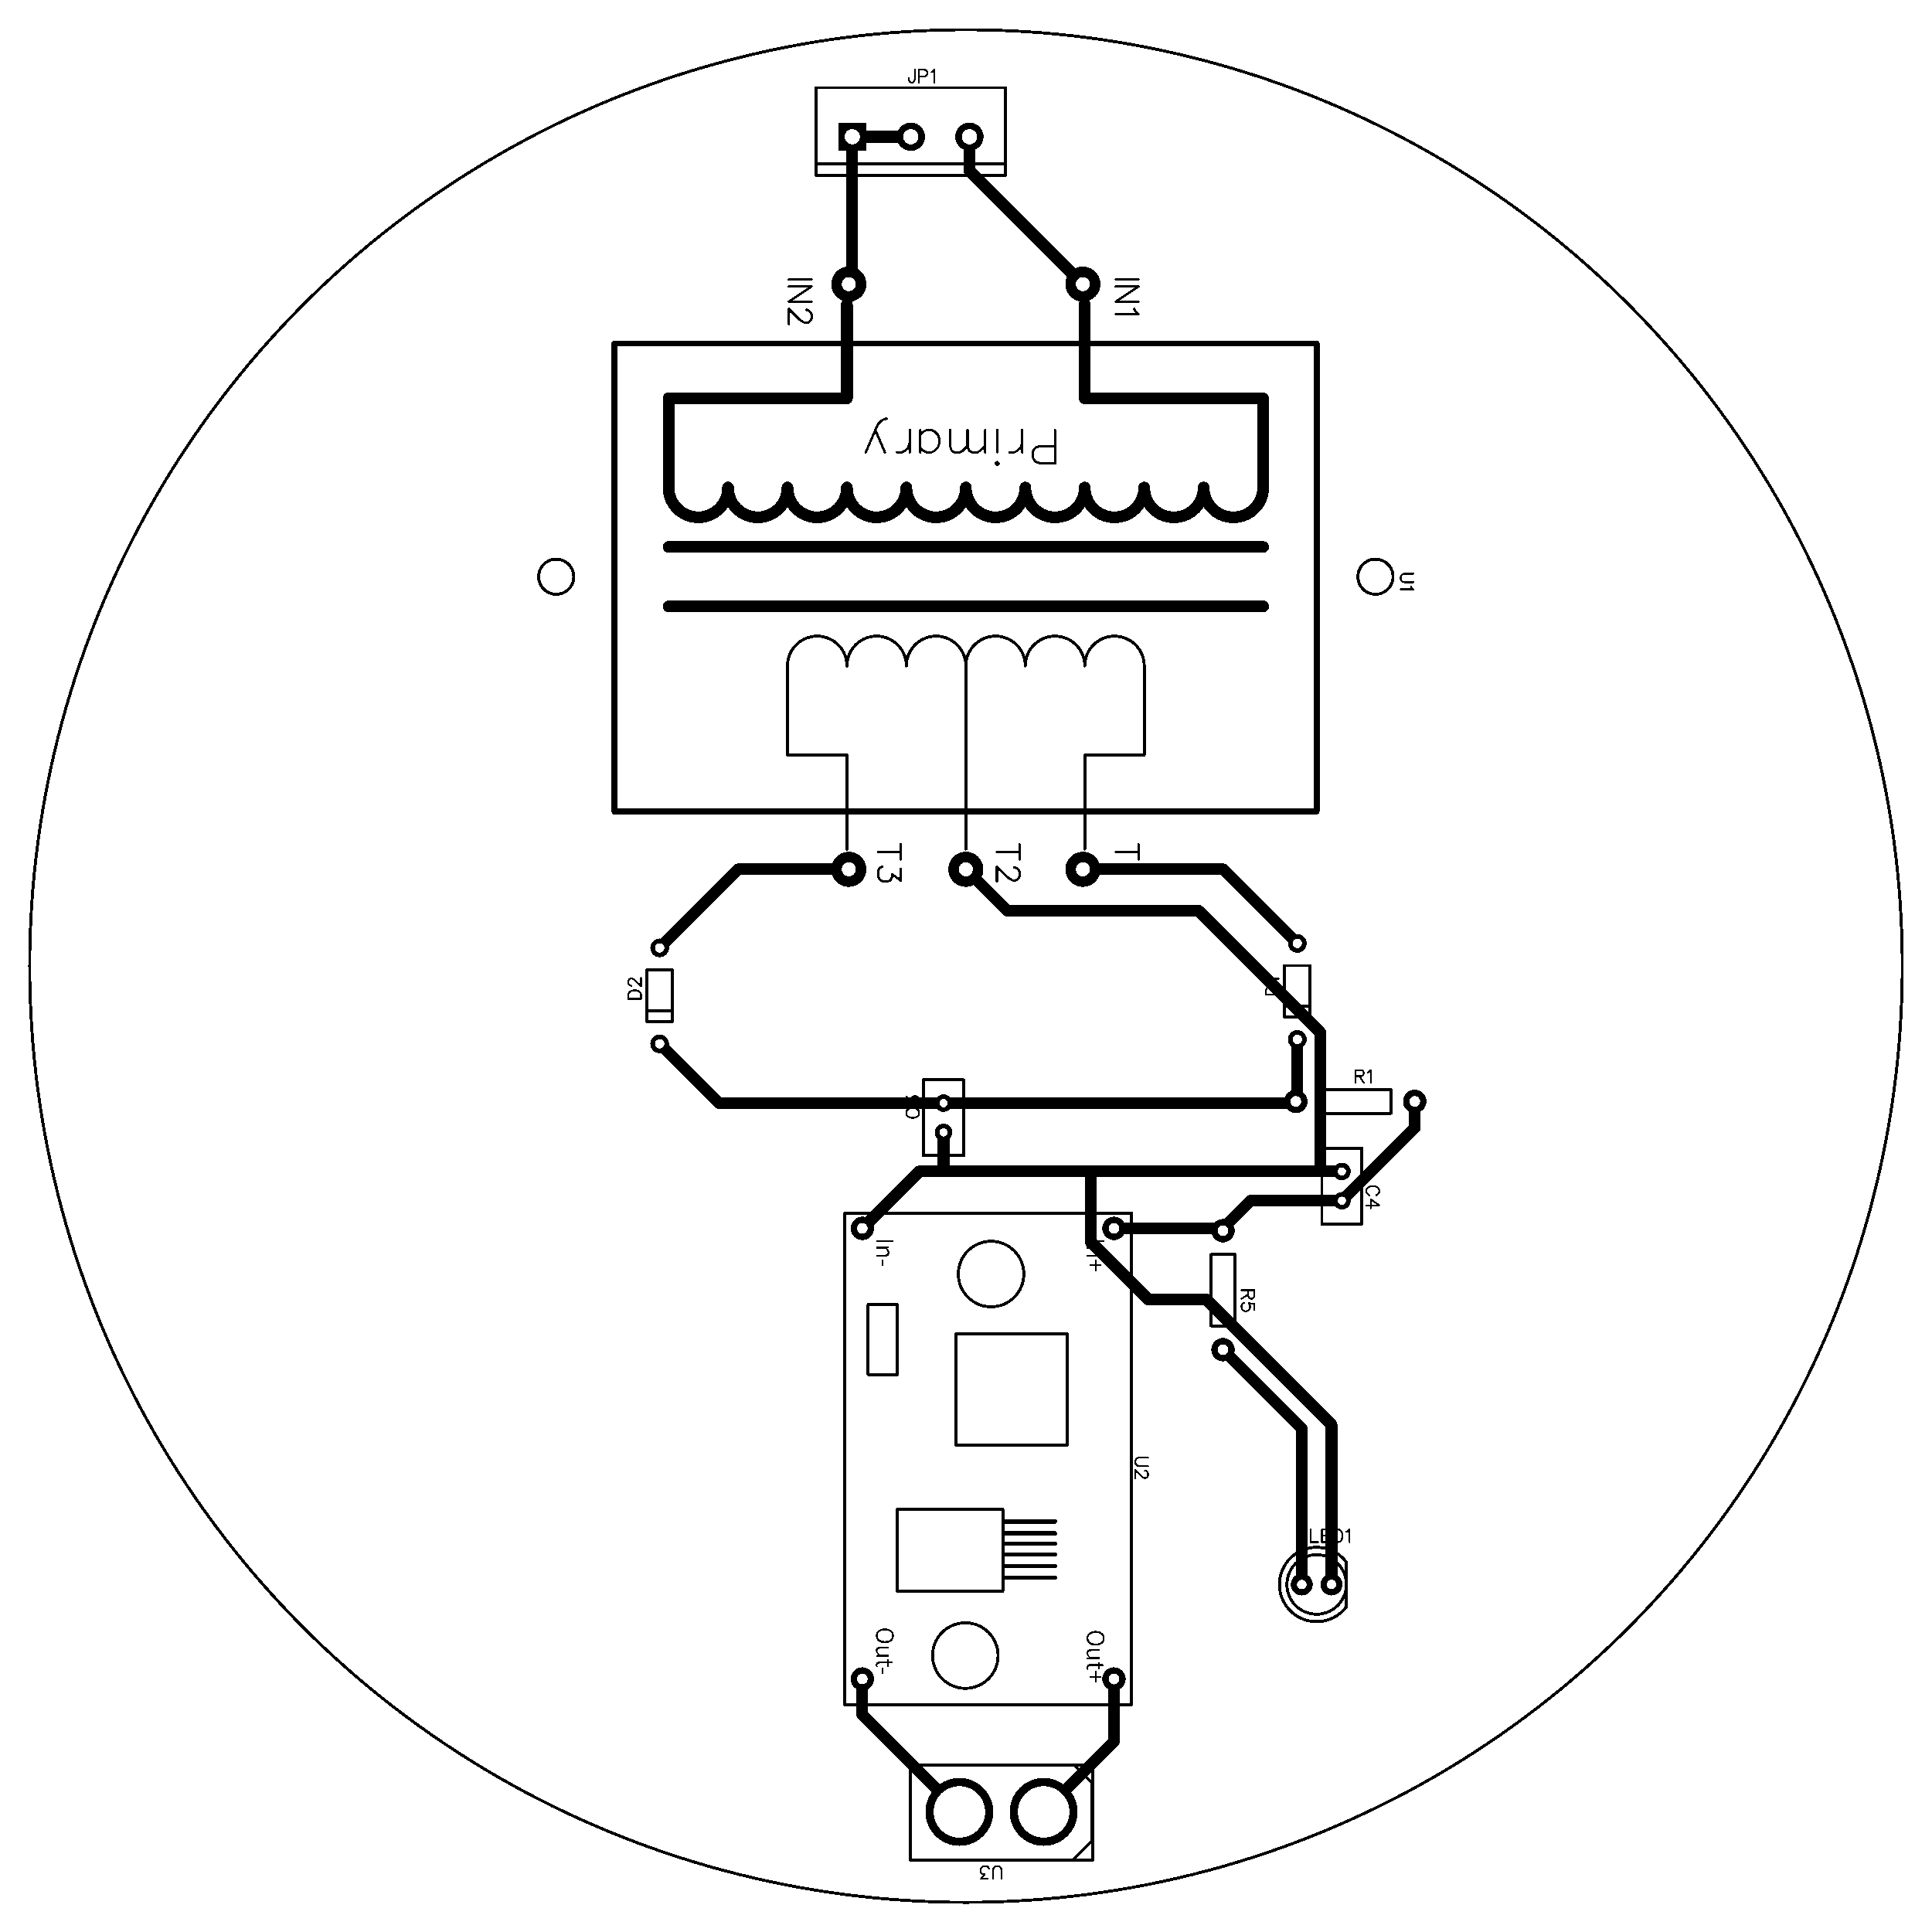 <svg xmlns="http://www.w3.org/2000/svg" xmlns:xlink="http://www.w3.org/1999/xlink" width="165.075mm" height="165.075mm" viewBox="3758.1 2925 649.9 649.9"><title></title><style type="text/css">
*[layerid="1"] {stroke:#000000;fill:#000000;}
*[layerid="2"] {stroke:#000000;fill:#000000;}
*[layerid="3"] {stroke:#000000;fill:#000000;}
*[layerid="4"] {stroke:#000000;fill:#000000;}
*[layerid="5"] {stroke:#000000;fill:#000000;}
*[layerid="6"] {stroke:#000000;fill:#000000;}
*[layerid="7"] {stroke:#000000;fill:#000000;}
*[layerid="8"] {stroke:#000000;fill:#000000;}
*[layerid="9"] {stroke:#000000;fill:#000000;}
*[layerid="10"] {stroke:#000000;fill:#000000;}
*[layerid="11"] {stroke:#000000;fill:#000000;}
*[layerid="12"] {stroke:#000000;fill:#000000;}
*[layerid="13"] {stroke:#000000;fill:#000000;}
*[layerid="14"] {stroke:#000000;fill:#000000;}
*[layerid="15"] {stroke:#000000;fill:#000000;}
*[layerid="19"] {stroke:#000000;fill:#000000;}
*[layerid="21"] {stroke:#000000;fill:#000000;}
*[layerid="22"] {stroke:#000000;fill:#000000;}
*[layerid="23"] {stroke:#000000;fill:#000000;}
*[layerid="24"] {stroke:#000000;fill:#000000;}
*[layerid="25"] {stroke:#000000;fill:#000000;}
*[layerid="26"] {stroke:#000000;fill:#000000;}
*[layerid="27"] {stroke:#000000;fill:#000000;}
*[layerid="28"] {stroke:#000000;fill:#000000;}
*[layerid="29"] {stroke:#000000;fill:#000000;}
*[layerid="30"] {stroke:#000000;fill:#000000;}
*[layerid="31"] {stroke:#000000;fill:#000000;}
*[layerid="32"] {stroke:#000000;fill:#000000;}
*[layerid="33"] {stroke:#000000;fill:#000000;}
*[layerid="34"] {stroke:#000000;fill:#000000;}
*[layerid="35"] {stroke:#000000;fill:#000000;}
*[layerid="36"] {stroke:#000000;fill:#000000;}
*[layerid="37"] {stroke:#000000;fill:#000000;}
*[layerid="38"] {stroke:#000000;fill:#000000;}
*[layerid="39"] {stroke:#000000;fill:#000000;}
*[layerid="40"] {stroke:#000000;fill:#000000;}
*[layerid="41"] {stroke:#000000;fill:#000000;}
*[layerid="42"] {stroke:#000000;fill:#000000;}
*[layerid="43"] {stroke:#000000;fill:#000000;}
*[layerid="44"] {stroke:#000000;fill:#000000;}
*[layerid="45"] {stroke:#000000;fill:#000000;}
*[layerid="46"] {stroke:#000000;fill:#000000;}
*[layerid="47"] {stroke:#000000;fill:#000000;}
*[layerid="48"] {stroke:#000000;fill:#000000;}
*[layerid="49"] {stroke:#000000;fill:#000000;}
*[layerid="50"] {stroke:#000000;fill:#000000;}
*[layerid="51"] {stroke:#000000;fill:#000000;}
*[layerid="52"] {stroke:#000000;fill:#000000;}
*[layerid="99"] {stroke:#000000;fill:#000000;}
*[layerid="100"] {stroke:#000000;fill:#000000;}
*[layerid="101"] {stroke:#000000;fill:#000000;}
*[layerid="Hole"] {stroke:#000000;fill:#000000;}
*[layerid="DRCError"] {stroke:#000000;fill:#000000;}
*[fill="none"] {fill: none;}
*[stroke="none"] {stroke: none;}
path, polyline, polygon, line {stroke-linecap:round;}
g[c_partid="part_pad"][layerid="1"] ellipse:not([c_etype="pad_outer"]) {fill:#000000;}
g[c_partid="part_pad"][layerid="1"] polygon:not([c_etype="pad_outer"]) {fill:#000000;}
g[c_partid="part_pad"][layerid="1"] polyline:not([c_etype="pad_outer"]) {stroke:#000000;}
g[c_partid="part_pad"][layerid="2"] ellipse:not([c_etype="pad_outer"]) {fill:#000000;}
g[c_partid="part_pad"][layerid="2"] polygon:not([c_etype="pad_outer"]) {fill:#000000;}
g[c_partid="part_pad"][layerid="2"] polyline:not([c_etype="pad_outer"]) {stroke:#000000;}
g[c_partid="part_pad"][layerid="11"] ellipse:not([c_etype="pad_outer"]) {fill:#000000;}
g[c_partid="part_pad"][layerid="11"] polygon:not([c_etype="pad_outer"]) {fill:#000000;}
g[c_partid="part_pad"][layerid="11"] polyline:not([c_etype="pad_outer"]) {stroke:#000000;}
g[c_partid="part_pad"][layerid="11"] circle {fill:#FFFFFF;}
g[c_partid="part_pad"][layerid="11"] > polyline:nth-of-type(2) {stroke:#FFFFFF;}
g[c_partid="part_pad"][layerid="11"][c_shape="ELLIPSE"]  polyline:nth-last-of-type(1) {stroke:#FFFFFF;}
g[c_partid="part_pad"][layerid="11"][c_shape="RECT"]  polyline:nth-last-of-type(1) {stroke:#FFFFFF;}
g[c_partid="part_pad"][layerid="11"][c_shape="POLYGON"]  polyline:nth-last-of-type(1) {stroke:#FFFFFF;}
g[c_partid="part_via"] > * + circle, #gCurParts g[c_partid="part_via"] > * + circle {fill:#FFFFFF;}
g[c_partid="part_pad"] > polygon[c_etype="pad_outer"], #gCurParts g[c_partid="part_pad"] > polygon[c_etype="pad_outer"] {stroke-linejoin: round;stroke-miterlimit: 100;}
g[c_partid="part_hole"] > circle {fill: #FFFFFF;}path, polyline, polygon {stroke-linejoin:round;}
rect, circle, ellipse, polyline, line, polygon, path {shape-rendering:crispEdges;}
</style>
<rect x="3758.1" y="2925" width="649.9" height="649.9" fill="#FFFFFF" stroke="none"/><polyline points="4194 3295.5 4194.5 3295 4194.5 3274.642" stroke-width="3.937"  stroke-linecap="round" fill="none" layerid="2" net="VDC+" id="gge4896" locked="0" /><polyline points="3980 3276.142 3999.937 3296.079 4075.5 3296.079" stroke-width="3.937"  stroke-linecap="round" fill="none" layerid="2" net="VDC+" id="gge4893" locked="0" /><polyline points="4075.5 3296.079 4193.421 3296.079 4194 3295.5" stroke-width="3.937"  stroke-linecap="round" fill="none" layerid="2" net="VDC+" id="gge4890" locked="0" /><polyline points="4043.63 3020.575 4044.8 3019.405 4044.8 2971" stroke-width="3.937"  stroke-linecap="round" fill="none" layerid="2" net="U1_2" id="gge4887" locked="0" /><polyline points="4064.5 2971 4044.8 2971" stroke-width="3.937"  stroke-linecap="round" fill="none" layerid="2" net="U1_2" id="gge4884" locked="0" /><polyline points="4122.37 3020.575 4084.2 2982.405 4084.2 2971" stroke-width="3.937"  stroke-linecap="round" fill="none" layerid="2" net="U1_1" id="gge4881" locked="0" /><polyline points="4075.5 3319.079 4067.312 3319.079 4048.178 3338.213" stroke-width="3.937"  stroke-linecap="round" fill="none" layerid="2" net="VDC-" id="gge4878" locked="0" /><polyline points="4206 3458 4206 3404.199 4163.933 3362.132 4144.436 3362.132 4124.941 3342.637 4124.941 3319.079" stroke-width="3.937"  stroke-linecap="round" fill="none" layerid="2" net="VDC-" id="gge4875" locked="0" /><polyline points="4124.941 3319.079 4075.5 3319.079" stroke-width="3.937"  stroke-linecap="round" fill="none" layerid="2" net="VDC-" id="gge4872" locked="0" /><polyline points="4075.5 3319.079 4075.5 3305.921" stroke-width="3.937"  stroke-linecap="round" fill="none" layerid="2" net="VDC-" id="gge4869" locked="0" /><polyline points="4202.298 3319.079 4202.298 3272.406 4161.183 3231.291 4096.866 3231.291 4083 3217.425" stroke-width="3.937"  stroke-linecap="round" fill="none" layerid="2" net="VDC-" id="gge4866" locked="0" /><polyline points="4124.941 3319.079 4202.298 3319.079" stroke-width="3.937"  stroke-linecap="round" fill="none" layerid="2" net="VDC-" id="gge4863" locked="0" /><polyline points="4202.298 3319.079 4209.5 3319.079" stroke-width="3.937"  stroke-linecap="round" fill="none" layerid="2" net="VDC-" id="gge4860" locked="0" /><polyline points="4169.5 3338.213 4132.823 3338.213" stroke-width="3.937"  stroke-linecap="round" fill="none" layerid="2" net="DC+" id="gge4857" locked="0" /><polyline points="4209.5 3328.921 4178.792 3328.921 4169.5 3338.213" stroke-width="3.937"  stroke-linecap="round" fill="none" layerid="2" net="DC+" id="gge4854" locked="0" /><polyline points="4169.5 3338.213 4169.5 3339" stroke-width="3.937"  stroke-linecap="round" fill="none" layerid="2" net="DC+" id="gge4851" locked="0" /><polyline points="4234 3295.5 4234 3304.421 4209.5 3328.921" stroke-width="3.937"  stroke-linecap="round" fill="none" layerid="2" net="DC+" id="gge4848" locked="0" /><polyline points="4109.173 3534.5 4132.823 3510.85 4132.823 3489.787" stroke-width="3.937"  stroke-linecap="round" fill="none" layerid="2" net="U2_3" id="gge4845" locked="0" /><polyline points="4080.827 3534.5 4048.178 3501.851 4048.178 3489.787" stroke-width="3.937"  stroke-linecap="round" fill="none" layerid="2" net="U2_4" id="gge4842" locked="0" /><polyline points="4169.5 3379 4196 3405.5 4196 3458" stroke-width="3.937"  stroke-linecap="round" fill="none" layerid="2" net="LED1_A" id="gge4839" locked="0" /><polyline points="4122.37 3217.425 4169.567 3217.425 4194.5 3242.358" stroke-width="3.937"  stroke-linecap="round" fill="none" layerid="2" net="U1_5" id="gge4836" locked="0" /><polyline points="4043.63 3217.425 4006.433 3217.425 3980 3243.858" stroke-width="3.937"  stroke-linecap="round" fill="none" layerid="2" net="U1_3" id="gge4833" locked="0" /><g c_partid="part_pad" c_etype="pinpart" c_origin="4194.5,3242.358" layerid="11" number="2" net="U1_5" plated ="Y"  id="gge336" locked="0" c_rotation="270" c_width="6.299" c_height="6.299" title="U1_5" c_shape="ELLIPSE" pasteexpansion="0" solderexpansion="0.2"><ellipse c_etype="pad_shell" cx="4194.5" cy="3242.358" rx="3.15" ry="3.15" layerid="11" stroke-width="0"/><circle c_etype="pad_hole" cx="4194.5" cy="3242.358" r="1.575" layerid="11" stroke-width="0"/></g><g c_partid="part_pad" c_etype="pinpart" c_origin="4194.5,3274.642" layerid="11" number="1" net="VDC+" plated ="Y"  id="gge351" locked="0" c_rotation="270" c_width="6.299" c_height="6.299" title="VDC+" c_shape="ELLIPSE" pasteexpansion="0" solderexpansion="0.2"><ellipse c_etype="pad_shell" cx="4194.5" cy="3274.642" rx="3.15" ry="3.15" layerid="11" stroke-width="0"/><circle c_etype="pad_hole" cx="4194.5" cy="3274.642" r="1.575" layerid="11" stroke-width="0"/></g><g c_partid="part_pad" c_etype="pinpart" c_origin="3980,3243.858" layerid="11" number="2" net="U1_3" plated ="Y"  id="gge432" locked="0" c_rotation="270" c_width="6.299" c_height="6.299" title="U1_3" c_shape="ELLIPSE" pasteexpansion="0" solderexpansion="0.2"><ellipse c_etype="pad_shell" cx="3980" cy="3243.858" rx="3.15" ry="3.15" layerid="11" stroke-width="0"/><circle c_etype="pad_hole" cx="3980" cy="3243.858" r="1.575" layerid="11" stroke-width="0"/></g><g c_partid="part_pad" c_etype="pinpart" c_origin="3980,3276.142" layerid="11" number="1" net="VDC+" plated ="Y"  id="gge447" locked="0" c_rotation="270" c_width="6.299" c_height="6.299" title="VDC+" c_shape="ELLIPSE" pasteexpansion="0" solderexpansion="0.2"><ellipse c_etype="pad_shell" cx="3980" cy="3276.142" rx="3.15" ry="3.15" layerid="11" stroke-width="0"/><circle c_etype="pad_hole" cx="3980" cy="3276.142" r="1.575" layerid="11" stroke-width="0"/></g><g c_partid="part_pad" c_etype="pinpart" c_origin="4044.8,2971" layerid="11" number="1" net="U1_2" plated ="Y"  id="gge522" locked="0" c_rotation="0" c_width="9.5" c_height="9.5" title="U1_2" c_shape="RECT" pasteexpansion="0" solderexpansion="0.2"><polygon  c_etype="pad_shell" points="4040.05 2966.25 4049.55 2966.25 4049.55 2975.75 4040.05 2975.75" layerid="11" stroke-width="0" /><circle c_etype="pad_hole" cx="4044.8" cy="2971" r="2.56" layerid="11" stroke-width="0"/></g><g c_partid="part_pad" c_etype="pinpart" c_origin="4064.5,2971" layerid="11" number="2" net="U1_2" plated ="Y"  id="gge537" locked="0" c_rotation="0" c_width="9.5" c_height="9.5" title="U1_2" c_shape="ELLIPSE" pasteexpansion="0" solderexpansion="0.2"><ellipse c_etype="pad_shell" cx="4064.5" cy="2971" rx="4.75" ry="4.75" layerid="11" stroke-width="0"/><circle c_etype="pad_hole" cx="4064.5" cy="2971" r="2.56" layerid="11" stroke-width="0"/></g><g c_partid="part_pad" c_etype="pinpart" c_origin="4084.2,2971" layerid="11" number="3" net="U1_1" plated ="Y"  id="gge552" locked="0" c_rotation="0" c_width="9.5" c_height="9.5" title="U1_1" c_shape="ELLIPSE" pasteexpansion="0" solderexpansion="0.2"><ellipse c_etype="pad_shell" cx="4084.2" cy="2971" rx="4.75" ry="4.75" layerid="11" stroke-width="0"/><circle c_etype="pad_hole" cx="4084.2" cy="2971" r="2.56" layerid="11" stroke-width="0"/></g><g c_partid="part_pad" c_etype="pinpart" c_origin="4122.37,3020.575" layerid="11" number="1" net="U1_1" plated ="Y"  id="gge1281" locked="0" c_rotation="270" c_width="11.811" c_height="11.811" title="U1_1" c_shape="ELLIPSE" pasteexpansion="0" solderexpansion="0.2"><ellipse c_etype="pad_shell" cx="4122.37" cy="3020.575" rx="5.905" ry="5.905" layerid="11" stroke-width="0"/><circle c_etype="pad_hole" cx="4122.37" cy="3020.575" r="2.362" layerid="11" stroke-width="0"/></g><g c_partid="part_pad" c_etype="pinpart" c_origin="4043.63,3020.575" layerid="11" number="2" net="U1_2" plated ="Y"  id="gge1296" locked="0" c_rotation="270" c_width="11.811" c_height="11.811" title="U1_2" c_shape="ELLIPSE" pasteexpansion="0" solderexpansion="0.2"><ellipse c_etype="pad_shell" cx="4043.63" cy="3020.575" rx="5.905" ry="5.905" layerid="11" stroke-width="0"/><circle c_etype="pad_hole" cx="4043.63" cy="3020.575" r="2.362" layerid="11" stroke-width="0"/></g><g c_partid="part_pad" c_etype="pinpart" c_origin="4043.63,3217.425" layerid="11" number="3" net="U1_3" plated ="Y"  id="gge1311" locked="0" c_rotation="270" c_width="11.811" c_height="11.811" title="U1_3" c_shape="ELLIPSE" pasteexpansion="0" solderexpansion="0.2"><ellipse c_etype="pad_shell" cx="4043.63" cy="3217.425" rx="5.905" ry="5.905" layerid="11" stroke-width="0"/><circle c_etype="pad_hole" cx="4043.63" cy="3217.425" r="2.362" layerid="11" stroke-width="0"/></g><g c_partid="part_pad" c_etype="pinpart" c_origin="4083,3217.425" layerid="11" number="4" net="VDC-" plated ="Y"  id="gge1326" locked="0" c_rotation="270" c_width="11.811" c_height="11.811" title="VDC-" c_shape="ELLIPSE" pasteexpansion="0" solderexpansion="0.2"><ellipse c_etype="pad_shell" cx="4083" cy="3217.425" rx="5.905" ry="5.905" layerid="11" stroke-width="0"/><circle c_etype="pad_hole" cx="4083" cy="3217.425" r="2.362" layerid="11" stroke-width="0"/></g><g c_partid="part_pad" c_etype="pinpart" c_origin="4122.37,3217.425" layerid="11" number="5" net="U1_5" plated ="Y"  id="gge1341" locked="0" c_rotation="270" c_width="11.811" c_height="11.811" title="U1_5" c_shape="ELLIPSE" pasteexpansion="0" solderexpansion="0.2"><ellipse c_etype="pad_shell" cx="4122.37" cy="3217.425" rx="5.905" ry="5.905" layerid="11" stroke-width="0"/><circle c_etype="pad_hole" cx="4122.37" cy="3217.425" r="2.362" layerid="11" stroke-width="0"/></g><g c_partid="part_pad" c_etype="pinpart" c_origin="4132.822,3338.213" layerid="11" number="1" net="DC+" plated ="Y"  id="gge1410" locked="0" c_rotation="270" c_width="7.874" c_height="7.874" title="DC+" c_shape="ELLIPSE" pasteexpansion="0" solderexpansion="0.2"><ellipse c_etype="pad_shell" cx="4132.822" cy="3338.213" rx="3.937" ry="3.937" layerid="11" stroke-width="0"/><circle c_etype="pad_hole" cx="4132.823" cy="3338.213" r="1.8" layerid="11" stroke-width="0"/></g><g c_partid="part_pad" c_etype="pinpart" c_origin="4048.177,3338.213" layerid="11" number="2" net="VDC-" plated ="Y"  id="gge1425" locked="0" c_rotation="270" c_width="7.874" c_height="7.874" title="VDC-" c_shape="ELLIPSE" pasteexpansion="0" solderexpansion="0.2"><ellipse c_etype="pad_shell" cx="4048.177" cy="3338.213" rx="3.937" ry="3.937" layerid="11" stroke-width="0"/><circle c_etype="pad_hole" cx="4048.177" cy="3338.213" r="1.8" layerid="11" stroke-width="0"/></g><g c_partid="part_pad" c_etype="pinpart" c_origin="4132.822,3489.787" layerid="11" number="3" net="U2_3" plated ="Y"  id="gge1440" locked="0" c_rotation="270" c_width="7.874" c_height="7.874" title="U2_3" c_shape="ELLIPSE" pasteexpansion="0" solderexpansion="0.2"><ellipse c_etype="pad_shell" cx="4132.822" cy="3489.787" rx="3.937" ry="3.937" layerid="11" stroke-width="0"/><circle c_etype="pad_hole" cx="4132.823" cy="3489.787" r="1.8" layerid="11" stroke-width="0"/></g><g c_partid="part_pad" c_etype="pinpart" c_origin="4048.177,3489.787" layerid="11" number="4" net="U2_4" plated ="Y"  id="gge1455" locked="0" c_rotation="270" c_width="7.874" c_height="7.874" title="U2_4" c_shape="ELLIPSE" pasteexpansion="0" solderexpansion="0.2"><ellipse c_etype="pad_shell" cx="4048.177" cy="3489.787" rx="3.937" ry="3.937" layerid="11" stroke-width="0"/><circle c_etype="pad_hole" cx="4048.177" cy="3489.787" r="1.8" layerid="11" stroke-width="0"/></g><g c_partid="part_pad" c_etype="pinpart" c_origin="4109.173,3534.5" layerid="11" number="1" net="U2_3" plated ="Y"  id="gge1539" locked="0" c_rotation="180" c_width="22.835" c_height="22.835" title="U2_3" c_shape="ELLIPSE" pasteexpansion="0" solderexpansion="0.197"><ellipse c_etype="pad_shell" cx="4109.173" cy="3534.5" rx="11.417" ry="11.417" layerid="11" stroke-width="0"/><circle c_etype="pad_hole" cx="4109.173" cy="3534.5" r="8.661" layerid="11" stroke-width="0"/></g><g c_partid="part_pad" c_etype="pinpart" c_origin="4080.827,3534.5" layerid="11" number="2" net="U2_4" plated ="Y"  id="gge1554" locked="0" c_rotation="180" c_width="22.835" c_height="22.835" title="U2_4" c_shape="ELLIPSE" pasteexpansion="0" solderexpansion="0.197"><ellipse c_etype="pad_shell" cx="4080.827" cy="3534.5" rx="11.417" ry="11.417" layerid="11" stroke-width="0"/><circle c_etype="pad_hole" cx="4080.827" cy="3534.5" r="8.661" layerid="11" stroke-width="0"/></g><g c_partid="part_pad" c_etype="pinpart" c_origin="4196,3458" layerid="11" number="A" net="LED1_A" plated ="Y"  id="gge2445" locked="0" c_rotation="0" c_width="7.4" c_height="7.4" title="LED1_A" c_shape="ELLIPSE" pasteexpansion="0" solderexpansion="0.2"><ellipse c_etype="pad_shell" cx="4196" cy="3458" rx="3.7" ry="3.7" layerid="11" stroke-width="0"/><circle c_etype="pad_hole" cx="4196" cy="3458" r="1.6" layerid="11" stroke-width="0"/></g><g c_partid="part_pad" c_etype="pinpart" c_origin="4206,3458" layerid="11" number="K" net="VDC-" plated ="Y"  id="gge2460" locked="0" c_rotation="0" c_width="7.4" c_height="7.4" title="VDC-" c_shape="ELLIPSE" pasteexpansion="0" solderexpansion="0.2"><ellipse c_etype="pad_shell" cx="4206" cy="3458" rx="3.7" ry="3.7" layerid="11" stroke-width="0"/><circle c_etype="pad_hole" cx="4206" cy="3458" r="1.6" layerid="11" stroke-width="0"/></g><g c_partid="part_pad" c_etype="pinpart" c_origin="4194,3295.5" layerid="11" number="1" net="VDC+" plated ="Y"  id="gge3141" locked="0" c_rotation="0" c_width="7.874" c_height="7.874" title="VDC+" c_shape="ELLIPSE" pasteexpansion="0" solderexpansion="0.2"><ellipse c_etype="pad_shell" cx="4194" cy="3295.5" rx="3.937" ry="3.937" layerid="11" stroke-width="0"/><circle c_etype="pad_hole" cx="4194" cy="3295.5" r="1.8" layerid="11" stroke-width="0"/></g><g c_partid="part_pad" c_etype="pinpart" c_origin="4234,3295.5" layerid="11" number="2" net="DC+" plated ="Y"  id="gge3156" locked="0" c_rotation="0" c_width="7.874" c_height="7.874" title="DC+" c_shape="ELLIPSE" pasteexpansion="0" solderexpansion="0.2"><ellipse c_etype="pad_shell" cx="4234" cy="3295.5" rx="3.937" ry="3.937" layerid="11" stroke-width="0"/><circle c_etype="pad_hole" cx="4234" cy="3295.5" r="1.8" layerid="11" stroke-width="0"/></g><g c_partid="part_pad" c_etype="pinpart" c_origin="4169.5,3339" layerid="11" number="1" net="DC+" plated ="Y"  id="gge3336" locked="0" c_rotation="270" c_width="7.874" c_height="7.874" title="DC+" c_shape="ELLIPSE" pasteexpansion="0" solderexpansion="0.2"><ellipse c_etype="pad_shell" cx="4169.5" cy="3339" rx="3.937" ry="3.937" layerid="11" stroke-width="0"/><circle c_etype="pad_hole" cx="4169.5" cy="3339" r="1.8" layerid="11" stroke-width="0"/></g><g c_partid="part_pad" c_etype="pinpart" c_origin="4169.5,3379" layerid="11" number="2" net="LED1_A" plated ="Y"  id="gge3351" locked="0" c_rotation="270" c_width="7.874" c_height="7.874" title="LED1_A" c_shape="ELLIPSE" pasteexpansion="0" solderexpansion="0.2"><ellipse c_etype="pad_shell" cx="4169.5" cy="3379" rx="3.937" ry="3.937" layerid="11" stroke-width="0"/><circle c_etype="pad_hole" cx="4169.5" cy="3379" r="1.8" layerid="11" stroke-width="0"/></g><g c_partid="part_pad" c_etype="pinpart" c_origin="4075.5,3305.921" layerid="11" number="1" net="VDC-" plated ="Y"  id="gge3465" locked="0" c_rotation="90" c_width="5.905" c_height="5.905" title="VDC-" c_shape="ELLIPSE" pasteexpansion="0" solderexpansion="0.2"><ellipse c_etype="pad_shell" cx="4075.5" cy="3305.921" rx="2.953" ry="2.953" layerid="11" stroke-width="0"/><polyline c_etype="pad_hole" points="4075.5 3305.931 4075.5 3305.911" layerid="11" stroke-width="2.756"></polyline></g><g c_partid="part_pad" c_etype="pinpart" c_origin="4075.5,3296.079" layerid="11" number="2" net="VDC+" plated ="Y"  id="gge3480" locked="0" c_rotation="90" c_width="5.905" c_height="5.905" title="VDC+" c_shape="ELLIPSE" pasteexpansion="0" solderexpansion="0.2"><ellipse c_etype="pad_shell" cx="4075.5" cy="3296.079" rx="2.953" ry="2.953" layerid="11" stroke-width="0"/><polyline c_etype="pad_hole" points="4075.5 3296.089 4075.5 3296.069" layerid="11" stroke-width="2.756"></polyline></g><g c_partid="part_pad" c_etype="pinpart" c_origin="4209.5,3319.079" layerid="11" number="1" net="VDC-" plated ="Y"  id="gge3516" locked="0" c_rotation="270" c_width="5.905" c_height="5.905" title="VDC-" c_shape="ELLIPSE" pasteexpansion="0" solderexpansion="0.2"><ellipse c_etype="pad_shell" cx="4209.5" cy="3319.079" rx="2.953" ry="2.953" layerid="11" stroke-width="0"/><polyline c_etype="pad_hole" points="4209.5 3319.069 4209.5 3319.089" layerid="11" stroke-width="2.756"></polyline></g><g c_partid="part_pad" c_etype="pinpart" c_origin="4209.5,3328.921" layerid="11" number="2" net="DC+" plated ="Y"  id="gge3531" locked="0" c_rotation="270" c_width="5.905" c_height="5.905" title="DC+" c_shape="ELLIPSE" pasteexpansion="0" solderexpansion="0.2"><ellipse c_etype="pad_shell" cx="4209.5" cy="3328.921" rx="2.953" ry="2.953" layerid="11" stroke-width="0"/><polyline c_etype="pad_hole" points="4209.5 3328.911 4209.5 3328.931" layerid="11" stroke-width="2.756"></polyline></g><g c_partid="part_hole" c_etype="pinpart" c_shapetype="group" c_origin="4220.795,3119" layerid="11" id="gge1221" locked="0" ><circle cx="4220.795" cy="3119" r="5.905"  stroke-width="1" fill-opacity="0" /></g><g c_partid="part_hole" c_etype="pinpart" c_shapetype="group" c_origin="3945.205,3119" layerid="11" id="gge1233" locked="0" ><circle cx="3945.205" cy="3119" r="5.905"  stroke-width="1" fill-opacity="0" /></g><polyline points="4190.169 3267.161 4190.169 3249.839" stroke-width="1"  stroke-linecap="round" fill="none" layerid="3" net="" id="gge306" locked="0" /><polyline points="4198.831 3267.161 4198.831 3249.839" stroke-width="1"  stroke-linecap="round" fill="none" layerid="3" net="" id="gge309" locked="0" /><polyline points="4190.169 3267.161 4198.831 3267.161" stroke-width="1"  stroke-linecap="round" fill="none" layerid="3" net="" id="gge312" locked="0" /><polyline points="4190.169 3249.839 4198.831 3249.839" stroke-width="1"  stroke-linecap="round" fill="none" layerid="3" net="" id="gge315" locked="0" /><polyline points="4190.169 3263.463 4198.831 3263.463" stroke-width="1"  stroke-linecap="round" fill="none" layerid="3" net="" id="gge318" locked="0" /><polyline points="3975.669 3268.661 3975.669 3251.339" stroke-width="1"  stroke-linecap="round" fill="none" layerid="3" net="" id="gge402" locked="0" /><polyline points="3984.331 3268.661 3984.331 3251.339" stroke-width="1"  stroke-linecap="round" fill="none" layerid="3" net="" id="gge405" locked="0" /><polyline points="3975.669 3268.661 3984.331 3268.661" stroke-width="1"  stroke-linecap="round" fill="none" layerid="3" net="" id="gge408" locked="0" /><polyline points="3975.669 3251.339 3984.331 3251.339" stroke-width="1"  stroke-linecap="round" fill="none" layerid="3" net="" id="gge411" locked="0" /><polyline points="3975.669 3264.963 3984.331 3264.963" stroke-width="1"  stroke-linecap="round" fill="none" layerid="3" net="" id="gge414" locked="0" /><polyline points="4032.6 2954.5 4096.4 2954.5" stroke-width="1"  stroke-linecap="round" fill="none" layerid="3" net="" id="gge480" locked="0" /><polyline points="4096.4 2954.5 4096.4 2980.1" stroke-width="1"  stroke-linecap="round" fill="none" layerid="3" net="" id="gge483" locked="0" /><polyline points="4096.4 2980.1 4096.4 2984" stroke-width="1"  stroke-linecap="round" fill="none" layerid="3" net="" id="gge486" locked="0" /><polyline points="4096.4 2984 4032.6 2984" stroke-width="1"  stroke-linecap="round" fill="none" layerid="3" net="" id="gge489" locked="0" /><polyline points="4032.6 2984 4032.6 2980.1" stroke-width="1"  stroke-linecap="round" fill="none" layerid="3" net="" id="gge492" locked="0" /><polyline points="4032.6 2980.1 4032.6 2954.5" stroke-width="1"  stroke-linecap="round" fill="none" layerid="3" net="" id="gge495" locked="0" /><polyline points="4096.4 2980.1 4032.6 2980.1" stroke-width="1"  stroke-linecap="round" fill="none" layerid="3" net="" id="gge498" locked="0" /><polyline points="4183 3129 3983 3129" stroke-width="3.937"  stroke-linecap="round" fill="none" layerid="3" net="" id="gge1146" locked="0" /><polyline points="4183 3109 3983 3109" stroke-width="3.937"  stroke-linecap="round" fill="none" layerid="3" net="" id="gge1149" locked="0" /><polyline points="3983 3059 3983 3089" stroke-width="3.937"  stroke-linecap="round" fill="none" layerid="3" net="" id="gge1152" locked="0" /><polyline points="4043 3027.361 4043 3059 3983 3059" stroke-width="3.937"  stroke-linecap="round" fill="none" layerid="3" net="" id="gge1155" locked="0" /><polyline points="4123 3027.361 4123 3059 4183 3059 4183 3089" stroke-width="3.937"  stroke-linecap="round" fill="none" layerid="3" net="" id="gge1158" locked="0" /><polyline points="4023 3149 4023 3179 4043 3179 4043 3210.639" stroke-width="1"  stroke-linecap="round" fill="none" layerid="3" net="" id="gge1161" locked="0" /><polyline points="4143 3149 4143 3179 4123 3179 4123 3210.639" stroke-width="1"  stroke-linecap="round" fill="none" layerid="3" net="" id="gge1164" locked="0" /><polyline points="4083 3210.61 4083 3149" stroke-width="1"  stroke-linecap="round" fill="none" layerid="3" net="" id="gge1167" locked="0" /><polyline points="4201 3040.5 4201 3197.98 3964.78 3197.98 3964.78 3040.5 4201 3040.5" stroke-width="1.968"  stroke-linecap="round" fill="none" layerid="3" net="" id="gge1170" locked="0" /><polyline points="4138.728 3333.094 4138.728 3498.448 4042.271 3498.448 4042.271 3333.094 4138.728 3333.094" stroke-width="1"  stroke-linecap="round" fill="none" layerid="3" net="" id="gge1374" locked="0" /><polyline points="4059.988 3363.803 4059.988 3387.425 4050.145 3387.425 4050.145 3363.803 4059.988 3363.803" stroke-width="1"  stroke-linecap="round" fill="none" layerid="3" net="" id="gge1377" locked="0" /><polyline points="4117.074 3373.646 4117.074 3411.048 4079.672 3411.048 4079.672 3373.646 4117.074 3373.646" stroke-width="1"  stroke-linecap="round" fill="none" layerid="3" net="" id="gge1380" locked="0" /><polyline points="4095.421 3432.701 4095.421 3460.26 4059.988 3460.26 4059.988 3432.701 4095.421 3432.701" stroke-width="1"  stroke-linecap="round" fill="none" layerid="3" net="" id="gge1383" locked="0" /><polyline points="4113.137 3436.638 4113.137 3437.032 4095.42 3437.032 4095.42 3436.638 4113.137 3436.638" stroke-width="1"  stroke-linecap="round" fill="none" layerid="3" net="" id="gge1386" locked="0" /><polyline points="4113.137 3440.575 4113.137 3440.969 4095.42 3440.969 4095.42 3440.575 4113.137 3440.575" stroke-width="1"  stroke-linecap="round" fill="none" layerid="3" net="" id="gge1389" locked="0" /><polyline points="4113.137 3444.118 4113.137 3444.512 4095.42 3444.512 4095.42 3444.118 4113.137 3444.118" stroke-width="1"  stroke-linecap="round" fill="none" layerid="3" net="" id="gge1392" locked="0" /><polyline points="4113.137 3447.661 4113.137 3448.055 4095.42 3448.055 4095.42 3447.661 4113.137 3447.661" stroke-width="1"  stroke-linecap="round" fill="none" layerid="3" net="" id="gge1395" locked="0" /><polyline points="4113.137 3451.598 4113.137 3451.992 4095.42 3451.992 4095.42 3451.598 4113.137 3451.598" stroke-width="1"  stroke-linecap="round" fill="none" layerid="3" net="" id="gge1398" locked="0" /><polyline points="4113.137 3455.535 4113.137 3455.929 4095.42 3455.929 4095.42 3455.535 4113.137 3455.535" stroke-width="1"  stroke-linecap="round" fill="none" layerid="3" net="" id="gge1401" locked="0" /><polyline points="4119.02 3550.64 4125.709 3550.64 4125.709 3518.752 4118.619 3518.752" stroke-width="1"  stroke-linecap="round" fill="none" layerid="3" net="" id="gge1527" locked="0" /><polyline points="4115.47 3550.64 4119.02 3550.64 4125.31 3544.34 4125.31 3524.66 4119.41 3518.75 4064.29 3518.75 4064.29 3550.64 4115.87 3550.64" stroke-width="1"  stroke-linecap="round" fill="none" layerid="3" net="" id="gge1530" locked="0" /><polyline points="4211 3465.5 4211 3450.5" stroke-width="1"  stroke-linecap="round" fill="none" layerid="3" net="" id="gge2418" locked="0" /><polyline points="4202 3299.5 4226 3299.5 4226 3291.5 4202 3291.5 4202 3299.5" stroke-width="1"  stroke-linecap="round" fill="none" layerid="3" net="" id="gge3138" locked="0" /><polyline points="4165.5 3347 4165.5 3371 4173.5 3371 4173.5 3347 4165.5 3347" stroke-width="1"  stroke-linecap="round" fill="none" layerid="3" net="" id="gge3333" locked="0" /><polyline points="4068.75 3313.75 4068.75 3288.25 4082.25 3288.25 4082.25 3313.75 4068.75 3313.75" stroke-width="1"  stroke-linecap="round" fill="none" layerid="3" net="" id="gge3462" locked="0" /><polyline points="4216.25 3311.25 4216.25 3336.75 4202.75 3336.75 4202.75 3311.25 4216.25 3311.25" stroke-width="1"  stroke-linecap="round" fill="none" layerid="3" net="" id="gge3513" locked="0" /><g c_partid="part_pcbtext" c_etype="" c_origin="4181.5,3259.5" c_rotation="90" c_mirror="" id="gge276" locked="0" layerid="3" c_shapetype="group" display="none"><path c_fontsize="4.5" c_fontfamily="" c_text="1N4148" d="M 4177.78 3259.5 L 4177.57 3259.09 L 4176.96 3258.48 L 4181.25 3258.48 M 4176.96 3257.13 L 4181.25 3257.13 M 4176.96 3257.13 L 4181.25 3254.26 M 4176.96 3254.26 L 4181.25 3254.26 M 4176.96 3250.87 L 4179.82 3252.91 L 4179.82 3249.85 M 4176.96 3250.87 L 4181.25 3250.87 M 4177.78 3248.5 L 4177.57 3248.09 L 4176.96 3247.47 L 4181.25 3247.47 M 4176.96 3244.08 L 4179.82 3246.12 L 4179.82 3243.05 M 4176.96 3244.08 L 4181.25 3244.08 M 4176.96 3240.68 L 4177.16 3241.3 L 4177.57 3241.5 L 4177.98 3241.5 L 4178.39 3241.3 L 4178.6 3240.89 L 4178.8 3240.07 L 4179 3239.45 L 4179.41 3239.05 L 4179.82 3238.84 L 4180.44 3238.84 L 4180.85 3239.05 L 4181.05 3239.25 L 4181.25 3239.86 L 4181.25 3240.68 L 4181.05 3241.3 L 4180.85 3241.5 L 4180.44 3241.7 L 4179.82 3241.7 L 4179.41 3241.5 L 4179 3241.09 L 4178.8 3240.48 L 4178.6 3239.66 L 4178.39 3239.25 L 4177.98 3239.05 L 4177.57 3239.05 L 4177.16 3239.25 L 4176.96 3239.86 L 4176.96 3240.68" fill="none"  stroke-width="0.6" c_note="note_name" /></g><g c_partid="part_pcbtext" c_etype="" c_origin="4188.5,3259.5" c_rotation="90" c_mirror="" id="gge282" locked="0" layerid="3" c_shapetype="group" ><path c_fontsize="4.5" c_fontfamily="" c_text="D1" d="M 4183.96 3259.5 L 4188.25 3259.5 M 4183.96 3259.5 L 4183.96 3258.07 L 4184.16 3257.45 L 4184.57 3257.05 L 4184.98 3256.84 L 4185.6 3256.64 L 4186.62 3256.64 L 4187.23 3256.84 L 4187.64 3257.05 L 4188.05 3257.45 L 4188.25 3258.07 L 4188.25 3259.5 M 4184.78 3255.29 L 4184.57 3254.88 L 4183.96 3254.26 L 4188.25 3254.26" fill="none"  stroke-width="0.6" c_note="note_pre" /></g><g c_partid="part_pcbtext" c_etype="" c_origin="3967,3261" c_rotation="90" c_mirror="" id="gge372" locked="0" layerid="3" c_shapetype="group" display="none"><path c_fontsize="4.5" c_fontfamily="" c_text="1N4148" d="M 3963.28 3261 L 3963.07 3260.59 L 3962.46 3259.98 L 3966.75 3259.98 M 3962.46 3258.63 L 3966.75 3258.63 M 3962.46 3258.63 L 3966.75 3255.76 M 3962.46 3255.76 L 3966.75 3255.76 M 3962.46 3252.37 L 3965.32 3254.41 L 3965.32 3251.35 M 3962.46 3252.37 L 3966.75 3252.37 M 3963.28 3250 L 3963.07 3249.59 L 3962.46 3248.97 L 3966.75 3248.97 M 3962.46 3245.58 L 3965.32 3247.62 L 3965.32 3244.55 M 3962.46 3245.58 L 3966.75 3245.58 M 3962.46 3242.18 L 3962.66 3242.8 L 3963.07 3243 L 3963.48 3243 L 3963.89 3242.8 L 3964.1 3242.39 L 3964.3 3241.57 L 3964.5 3240.95 L 3964.91 3240.55 L 3965.32 3240.34 L 3965.94 3240.34 L 3966.35 3240.55 L 3966.55 3240.75 L 3966.75 3241.36 L 3966.75 3242.18 L 3966.55 3242.8 L 3966.35 3243 L 3965.94 3243.2 L 3965.32 3243.2 L 3964.91 3243 L 3964.5 3242.59 L 3964.3 3241.98 L 3964.1 3241.16 L 3963.89 3240.75 L 3963.48 3240.55 L 3963.07 3240.55 L 3962.66 3240.75 L 3962.46 3241.36 L 3962.46 3242.18" fill="none"  stroke-width="0.6" c_note="note_name" /></g><g c_partid="part_pcbtext" c_etype="" c_origin="3974,3261" c_rotation="90" c_mirror="" id="gge378" locked="0" layerid="3" c_shapetype="group" ><path c_fontsize="4.5" c_fontfamily="" c_text="D2" d="M 3969.46 3261 L 3973.75 3261 M 3969.46 3261 L 3969.46 3259.57 L 3969.66 3258.95 L 3970.07 3258.55 L 3970.48 3258.34 L 3971.1 3258.14 L 3972.12 3258.14 L 3972.73 3258.34 L 3973.14 3258.55 L 3973.55 3258.95 L 3973.75 3259.57 L 3973.75 3261 M 3970.48 3256.58 L 3970.28 3256.58 L 3969.87 3256.38 L 3969.66 3256.17 L 3969.46 3255.76 L 3969.46 3254.95 L 3969.66 3254.54 L 3969.87 3254.33 L 3970.28 3254.13 L 3970.69 3254.13 L 3971.1 3254.33 L 3971.71 3254.74 L 3973.75 3256.79 L 3973.75 3253.92" fill="none"  stroke-width="0.6" c_note="note_pre" /></g><g c_partid="part_pcbtext" c_etype="" c_origin="4063.8,2946" c_rotation="0" c_mirror="" id="gge468" locked="0" layerid="3" c_shapetype="group" display="none"><path c_fontsize="4.5" c_fontfamily="" c_text="M03-SCREW-5MM" d="M 4063.8 2941.46 L 4063.8 2945.75 M 4063.8 2941.46 L 4065.44 2945.75 M 4067.07 2941.46 L 4065.44 2945.75 M 4067.07 2941.46 L 4067.07 2945.75 M 4069.65 2941.46 L 4069.04 2941.66 L 4068.63 2942.28 L 4068.42 2943.3 L 4068.42 2943.91 L 4068.63 2944.94 L 4069.04 2945.55 L 4069.65 2945.75 L 4070.06 2945.75 L 4070.67 2945.55 L 4071.08 2944.94 L 4071.29 2943.91 L 4071.29 2943.3 L 4071.08 2942.28 L 4070.67 2941.66 L 4070.06 2941.46 L 4069.65 2941.46 M 4073.05 2941.46 L 4075.3 2941.46 L 4074.07 2943.1 L 4074.68 2943.1 L 4075.09 2943.3 L 4075.3 2943.5 L 4075.5 2944.12 L 4075.5 2944.53 L 4075.3 2945.14 L 4074.89 2945.55 L 4074.27 2945.75 L 4073.66 2945.75 L 4073.05 2945.55 L 4072.84 2945.35 L 4072.64 2944.94 M 4076.85 2943.91 L 4080.53 2943.91 M 4084.75 2942.07 L 4084.34 2941.66 L 4083.72 2941.46 L 4082.9 2941.46 L 4082.29 2941.66 L 4081.88 2942.07 L 4081.88 2942.48 L 4082.09 2942.89 L 4082.29 2943.1 L 4082.7 2943.3 L 4083.93 2943.71 L 4084.34 2943.91 L 4084.54 2944.12 L 4084.75 2944.53 L 4084.75 2945.14 L 4084.34 2945.55 L 4083.72 2945.75 L 4082.9 2945.75 L 4082.29 2945.55 L 4081.88 2945.14 M 4089.16 2942.48 L 4088.96 2942.07 L 4088.55 2941.66 L 4088.14 2941.46 L 4087.32 2941.46 L 4086.91 2941.66 L 4086.5 2942.07 L 4086.3 2942.48 L 4086.1 2943.1 L 4086.1 2944.12 L 4086.3 2944.73 L 4086.5 2945.14 L 4086.91 2945.55 L 4087.32 2945.75 L 4088.14 2945.75 L 4088.55 2945.55 L 4088.96 2945.14 L 4089.16 2944.73 M 4090.51 2941.46 L 4090.51 2945.75 M 4090.51 2941.46 L 4092.35 2941.46 L 4092.97 2941.66 L 4093.17 2941.87 L 4093.38 2942.28 L 4093.38 2942.69 L 4093.17 2943.1 L 4092.97 2943.3 L 4092.35 2943.5 L 4090.51 2943.5 M 4091.95 2943.5 L 4093.38 2945.75 M 4094.73 2941.46 L 4094.73 2945.75 M 4094.73 2941.46 L 4097.39 2941.46 M 4094.73 2943.5 L 4096.36 2943.5 M 4094.73 2945.75 L 4097.39 2945.75 M 4098.74 2941.46 L 4099.76 2945.75 M 4100.78 2941.46 L 4099.76 2945.75 M 4100.78 2941.46 L 4101.8 2945.75 M 4102.83 2941.46 L 4101.8 2945.75 M 4104.18 2943.91 L 4107.86 2943.91 M 4111.66 2941.46 L 4109.62 2941.46 L 4109.41 2943.3 L 4109.62 2943.1 L 4110.23 2942.89 L 4110.85 2942.89 L 4111.46 2943.1 L 4111.87 2943.5 L 4112.07 2944.12 L 4112.07 2944.53 L 4111.87 2945.14 L 4111.46 2945.55 L 4110.85 2945.75 L 4110.23 2945.75 L 4109.62 2945.55 L 4109.41 2945.35 L 4109.21 2944.94 M 4113.42 2941.46 L 4113.42 2945.75 M 4113.42 2941.46 L 4115.06 2945.75 M 4116.7 2941.46 L 4115.06 2945.75 M 4116.7 2941.46 L 4116.7 2945.75 M 4118.05 2941.46 L 4118.05 2945.75 M 4118.05 2941.46 L 4119.68 2945.75 M 4121.32 2941.46 L 4119.68 2945.75 M 4121.32 2941.46 L 4121.32 2945.75" fill="none"  stroke-width="0.6" c_note="note_name" /></g><g c_partid="part_pcbtext" c_etype="" c_origin="4063.8,2953" c_rotation="0" c_mirror="" id="gge474" locked="0" layerid="3" c_shapetype="group" ><path c_fontsize="4.5" c_fontfamily="" c_text="JP1" d="M 4065.85 2948.46 L 4065.85 2951.73 L 4065.64 2952.35 L 4065.44 2952.55 L 4065.03 2952.75 L 4064.62 2952.75 L 4064.21 2952.55 L 4064 2952.35 L 4063.8 2951.73 L 4063.8 2951.32 M 4067.2 2948.46 L 4067.2 2952.75 M 4067.2 2948.46 L 4069.04 2948.46 L 4069.65 2948.66 L 4069.85 2948.87 L 4070.06 2949.28 L 4070.06 2949.89 L 4069.85 2950.3 L 4069.65 2950.5 L 4069.04 2950.71 L 4067.2 2950.71 M 4071.41 2949.28 L 4071.82 2949.07 L 4072.43 2948.46 L 4072.43 2952.75" fill="none"  stroke-width="0.6" c_note="note_pre" /></g><g c_partid="part_pcbtext" c_etype="" c_origin="4236,3118" c_rotation="270" c_mirror="" id="gge1134" locked="0" layerid="3" c_shapetype="group" display="none"><path c_fontsize="4.5" c_fontfamily="" c_text="Step_Down_Transformer" d="M 4239.93 3120.86 L 4240.34 3120.45 L 4240.54 3119.84 L 4240.54 3119.02 L 4240.34 3118.41 L 4239.93 3118 L 4239.52 3118 L 4239.11 3118.2 L 4238.9 3118.41 L 4238.7 3118.82 L 4238.29 3120.05 L 4238.09 3120.45 L 4237.88 3120.66 L 4237.47 3120.86 L 4236.86 3120.86 L 4236.45 3120.45 L 4236.25 3119.84 L 4236.25 3119.02 L 4236.45 3118.41 L 4236.86 3118 M 4240.54 3122.83 L 4237.06 3122.83 L 4236.45 3123.03 L 4236.25 3123.44 L 4236.25 3123.85 M 4239.11 3122.21 L 4239.11 3123.65 M 4237.88 3125.2 L 4237.88 3127.65 L 4238.29 3127.65 L 4238.7 3127.45 L 4238.9 3127.25 L 4239.11 3126.84 L 4239.11 3126.22 L 4238.9 3125.81 L 4238.5 3125.4 L 4237.88 3125.2 L 4237.47 3125.2 L 4236.86 3125.4 L 4236.45 3125.81 L 4236.25 3126.22 L 4236.25 3126.84 L 4236.45 3127.25 L 4236.86 3127.65 M 4239.11 3129 L 4234.81 3129 M 4238.5 3129 L 4238.9 3129.41 L 4239.11 3129.82 L 4239.11 3130.44 L 4238.9 3130.85 L 4238.5 3131.25 L 4237.88 3131.46 L 4237.47 3131.46 L 4236.86 3131.25 L 4236.45 3130.85 L 4236.25 3130.44 L 4236.25 3129.82 L 4236.45 3129.41 L 4236.86 3129 M 4234.81 3132.81 L 4234.81 3136.49 M 4240.54 3137.84 L 4236.25 3137.84 M 4240.54 3137.84 L 4240.54 3139.27 L 4240.34 3139.89 L 4239.93 3140.3 L 4239.52 3140.5 L 4238.9 3140.7 L 4237.88 3140.7 L 4237.27 3140.5 L 4236.86 3140.3 L 4236.45 3139.89 L 4236.25 3139.27 L 4236.25 3137.84 M 4239.11 3143.08 L 4238.9 3142.67 L 4238.5 3142.26 L 4237.88 3142.05 L 4237.47 3142.05 L 4236.86 3142.26 L 4236.45 3142.67 L 4236.25 3143.08 L 4236.25 3143.69 L 4236.45 3144.1 L 4236.86 3144.51 L 4237.47 3144.71 L 4237.88 3144.71 L 4238.5 3144.51 L 4238.9 3144.1 L 4239.11 3143.69 L 4239.11 3143.08 M 4239.11 3146.06 L 4236.25 3146.88 M 4239.11 3147.7 L 4236.25 3146.88 M 4239.11 3147.7 L 4236.25 3148.52 M 4239.11 3149.34 L 4236.25 3148.52 M 4239.11 3150.69 L 4236.25 3150.69 M 4238.29 3150.69 L 4238.9 3151.3 L 4239.11 3151.71 L 4239.11 3152.32 L 4238.9 3152.73 L 4238.29 3152.94 L 4236.25 3152.94 M 4234.81 3154.29 L 4234.81 3157.97 M 4240.54 3160.75 L 4236.25 3160.75 M 4240.54 3159.32 L 4240.54 3162.18 M 4239.11 3163.53 L 4236.25 3163.53 M 4237.88 3163.53 L 4238.5 3163.74 L 4238.9 3164.15 L 4239.11 3164.55 L 4239.11 3165.17 M 4239.11 3168.97 L 4236.25 3168.97 M 4238.5 3168.97 L 4238.9 3168.56 L 4239.11 3168.15 L 4239.11 3167.54 L 4238.9 3167.13 L 4238.5 3166.72 L 4237.88 3166.52 L 4237.47 3166.52 L 4236.86 3166.72 L 4236.45 3167.13 L 4236.25 3167.54 L 4236.25 3168.15 L 4236.45 3168.56 L 4236.86 3168.97 M 4239.11 3170.32 L 4236.25 3170.32 M 4238.29 3170.32 L 4238.9 3170.94 L 4239.11 3171.35 L 4239.11 3171.96 L 4238.9 3172.37 L 4238.29 3172.57 L 4236.25 3172.57 M 4238.5 3176.17 L 4238.9 3175.97 L 4239.11 3175.35 L 4239.11 3174.74 L 4238.9 3174.13 L 4238.5 3173.92 L 4238.09 3174.13 L 4237.88 3174.54 L 4237.68 3175.56 L 4237.47 3175.97 L 4237.06 3176.17 L 4236.86 3176.17 L 4236.45 3175.97 L 4236.25 3175.35 L 4236.25 3174.74 L 4236.45 3174.13 L 4236.86 3173.92 M 4240.54 3179.16 L 4240.54 3178.75 L 4240.34 3178.34 L 4239.72 3178.14 L 4236.25 3178.14 M 4239.11 3177.52 L 4239.11 3178.95 M 4239.11 3181.53 L 4238.9 3181.12 L 4238.5 3180.71 L 4237.88 3180.51 L 4237.47 3180.51 L 4236.86 3180.71 L 4236.45 3181.12 L 4236.25 3181.53 L 4236.25 3182.15 L 4236.45 3182.55 L 4236.86 3182.96 L 4237.47 3183.17 L 4237.88 3183.17 L 4238.5 3182.96 L 4238.9 3182.55 L 4239.11 3182.15 L 4239.11 3181.53 M 4239.11 3184.52 L 4236.25 3184.52 M 4237.88 3184.52 L 4238.5 3184.72 L 4238.9 3185.13 L 4239.11 3185.54 L 4239.11 3186.15 M 4239.11 3187.5 L 4236.25 3187.5 M 4238.29 3187.5 L 4238.9 3188.12 L 4239.11 3188.53 L 4239.11 3189.14 L 4238.9 3189.55 L 4238.29 3189.75 L 4236.25 3189.75 M 4238.29 3189.75 L 4238.9 3190.37 L 4239.11 3190.78 L 4239.11 3191.39 L 4238.9 3191.8 L 4238.29 3192 L 4236.25 3192 M 4237.88 3193.35 L 4237.88 3195.81 L 4238.29 3195.81 L 4238.7 3195.6 L 4238.9 3195.4 L 4239.11 3194.99 L 4239.11 3194.38 L 4238.9 3193.97 L 4238.5 3193.56 L 4237.88 3193.35 L 4237.47 3193.35 L 4236.86 3193.56 L 4236.45 3193.97 L 4236.25 3194.38 L 4236.25 3194.99 L 4236.45 3195.4 L 4236.86 3195.81 M 4239.11 3197.16 L 4236.25 3197.16 M 4237.88 3197.16 L 4238.5 3197.36 L 4238.9 3197.77 L 4239.11 3198.18 L 4239.11 3198.8" fill="none"  stroke-width="0.6" c_note="note_name" /></g><g c_partid="part_pcbtext" c_etype="" c_origin="4229,3118" c_rotation="270" c_mirror="" id="gge1140" locked="0" layerid="3" c_shapetype="group" ><path c_fontsize="4.5" c_fontfamily="" c_text="U1" d="M 4233.54 3118 L 4230.47 3118 L 4229.86 3118.2 L 4229.45 3118.61 L 4229.25 3119.23 L 4229.25 3119.64 L 4229.45 3120.25 L 4229.86 3120.66 L 4230.47 3120.86 L 4233.54 3120.86 M 4232.72 3122.21 L 4232.93 3122.62 L 4233.54 3123.24 L 4229.25 3123.24" fill="none"  stroke-width="0.6" c_note="note_pre" /></g><g c_partid="part_pcbtext" c_etype="pinpart" c_origin="4113,3069" c_rotation="180" c_mirror="0" id="gge1245" locked="0" layerid="3" c_shapetype="group" ><path c_fontsize="11.811" c_fontfamily="" c_text="Primary" d="M 4113 3080.92 L 4113 3069.64 M 4113 3080.92 L 4108.17 3080.92 L 4106.56 3080.38 L 4106.02 3079.84 L 4105.48 3078.77 L 4105.48 3077.16 L 4106.02 3076.09 L 4106.56 3075.55 L 4108.17 3075.01 L 4113 3075.01 M 4101.94 3077.16 L 4101.94 3069.64 M 4101.94 3073.94 L 4101.4 3075.55 L 4100.33 3076.62 L 4099.26 3077.16 L 4097.65 3077.16 M 4094.1 3080.92 L 4093.57 3080.38 L 4093.03 3080.92 L 4093.57 3081.46 L 4094.1 3080.92 M 4093.57 3077.16 L 4093.57 3069.64 M 4089.49 3077.16 L 4089.49 3069.64 M 4089.49 3075.01 L 4087.87 3076.62 L 4086.8 3077.16 L 4085.19 3077.16 L 4084.12 3076.62 L 4083.58 3075.01 L 4083.58 3069.64 M 4083.58 3075.01 L 4081.97 3076.62 L 4080.9 3077.16 L 4079.28 3077.16 L 4078.21 3076.62 L 4077.67 3075.01 L 4077.67 3069.64 M 4067.69 3077.16 L 4067.69 3069.64 M 4067.69 3075.55 L 4068.76 3076.62 L 4069.84 3077.16 L 4071.45 3077.16 L 4072.52 3076.62 L 4073.59 3075.55 L 4074.13 3073.94 L 4074.13 3072.87 L 4073.59 3071.25 L 4072.52 3070.18 L 4071.45 3069.64 L 4069.84 3069.64 L 4068.76 3070.18 L 4067.69 3071.25 M 4064.15 3077.16 L 4064.15 3069.64 M 4064.15 3073.94 L 4063.61 3075.55 L 4062.53 3076.62 L 4061.46 3077.16 L 4059.85 3077.16 M 4055.77 3077.16 L 4052.55 3069.64 M 4049.33 3077.16 L 4052.55 3069.64 L 4053.62 3067.5 L 4054.7 3066.42 L 4055.77 3065.89 L 4056.31 3065.89" fill="none"  stroke-width="0.8"  /></g><g c_partid="part_pcbtext" c_etype="pinpart" c_origin="4133,3019" c_rotation="270" c_mirror="0" id="gge1251" locked="0" layerid="3" c_shapetype="group" ><path c_fontsize="8" c_fontfamily="" c_text="IN1" d="M 4141.07 3019 L 4133.44 3019 M 4141.07 3021.4 L 4133.44 3021.4 M 4141.07 3021.4 L 4133.44 3026.49 M 4141.07 3026.49 L 4133.44 3026.49 M 4139.62 3028.89 L 4139.98 3029.62 L 4141.07 3030.71 L 4133.44 3030.71" fill="none"  stroke-width="0.8"  /></g><g c_partid="part_pcbtext" c_etype="pinpart" c_origin="4023,3019" c_rotation="270" c_mirror="0" id="gge1257" locked="0" layerid="3" c_shapetype="group" ><path c_fontsize="8" c_fontfamily="" c_text="IN2" d="M 4031.07 3019 L 4023.44 3019 M 4031.07 3021.4 L 4023.44 3021.4 M 4031.07 3021.4 L 4023.44 3026.49 M 4031.07 3026.49 L 4023.44 3026.49 M 4029.25 3029.25 L 4029.62 3029.25 L 4030.35 3029.62 L 4030.71 3029.98 L 4031.07 3030.71 L 4031.07 3032.16 L 4030.71 3032.89 L 4030.35 3033.25 L 4029.62 3033.62 L 4028.89 3033.62 L 4028.16 3033.25 L 4027.07 3032.53 L 4023.44 3028.89 L 4023.44 3033.98" fill="none"  stroke-width="0.8"  /></g><g c_partid="part_pcbtext" c_etype="pinpart" c_origin="4133,3209" c_rotation="270" c_mirror="0" id="gge1263" locked="0" layerid="3" c_shapetype="group" ><path c_fontsize="8" c_fontfamily="" c_text="T1" d="M 4141.07 3211.55 L 4133.44 3211.55 M 4141.07 3209 L 4141.07 3214.09 M 4139.62 3216.49 L 4139.98 3217.22 L 4141.07 3218.31 L 4133.44 3218.31" fill="none"  stroke-width="0.8"  /></g><g c_partid="part_pcbtext" c_etype="pinpart" c_origin="4093,3209" c_rotation="270" c_mirror="0" id="gge1269" locked="0" layerid="3" c_shapetype="group" ><path c_fontsize="8" c_fontfamily="" c_text="T2" d="M 4101.07 3211.55 L 4093.44 3211.55 M 4101.07 3209 L 4101.07 3214.09 M 4099.25 3216.85 L 4099.62 3216.85 L 4100.35 3217.22 L 4100.71 3217.58 L 4101.07 3218.31 L 4101.07 3219.76 L 4100.71 3220.49 L 4100.35 3220.85 L 4099.62 3221.22 L 4098.89 3221.22 L 4098.16 3220.85 L 4097.07 3220.13 L 4093.44 3216.49 L 4093.44 3221.58" fill="none"  stroke-width="0.8"  /></g><g c_partid="part_pcbtext" c_etype="pinpart" c_origin="4053,3209" c_rotation="270" c_mirror="0" id="gge1275" locked="0" layerid="3" c_shapetype="group" ><path c_fontsize="8" c_fontfamily="" c_text="T3" d="M 4061.07 3211.55 L 4053.44 3211.55 M 4061.07 3209 L 4061.07 3214.09 M 4061.07 3217.22 L 4061.07 3221.22 L 4058.16 3219.04 L 4058.16 3220.13 L 4057.8 3220.85 L 4057.44 3221.22 L 4056.35 3221.58 L 4055.62 3221.58 L 4054.53 3221.22 L 4053.8 3220.49 L 4053.44 3219.4 L 4053.44 3218.31 L 4053.8 3217.22 L 4054.16 3216.85 L 4054.89 3216.49" fill="none"  stroke-width="0.8"  /></g><g c_partid="part_pcbtext" c_etype="" c_origin="4146.728,3415.307" c_rotation="270" c_mirror="" id="gge1362" locked="0" layerid="3" c_shapetype="group" display="none"><path c_fontsize="4.5" c_fontfamily="" c_text="BUCKCONVERTER" d="M 4151.268 3415.307 L 4146.978 3415.307 M 4151.268 3415.307 L 4151.268 3417.147 L 4151.068 3417.757 L 4150.858 3417.967 L 4150.448 3418.167 L 4150.038 3418.167 L 4149.628 3417.967 L 4149.428 3417.757 L 4149.228 3417.147 M 4149.228 3415.307 L 4149.228 3417.147 L 4149.018 3417.757 L 4148.818 3417.967 L 4148.408 3418.167 L 4147.788 3418.167 L 4147.378 3417.967 L 4147.178 3417.757 L 4146.978 3417.147 L 4146.978 3415.307 M 4151.268 3419.517 L 4148.198 3419.517 L 4147.588 3419.727 L 4147.178 3420.137 L 4146.978 3420.747 L 4146.978 3421.157 L 4147.178 3421.767 L 4147.588 3422.177 L 4148.198 3422.387 L 4151.268 3422.387 M 4150.248 3426.807 L 4150.658 3426.597 L 4151.068 3426.187 L 4151.268 3425.777 L 4151.268 3424.957 L 4151.068 3424.557 L 4150.658 3424.147 L 4150.248 3423.937 L 4149.628 3423.737 L 4148.608 3423.737 L 4147.998 3423.937 L 4147.588 3424.147 L 4147.178 3424.557 L 4146.978 3424.957 L 4146.978 3425.777 L 4147.178 3426.187 L 4147.588 3426.597 L 4147.998 3426.807 M 4151.268 3428.157 L 4146.978 3428.157 M 4151.268 3431.017 L 4148.408 3428.157 M 4149.428 3429.177 L 4146.978 3431.017 M 4150.248 3435.437 L 4150.658 3435.227 L 4151.068 3434.817 L 4151.268 3434.407 L 4151.268 3433.597 L 4151.068 3433.187 L 4150.658 3432.777 L 4150.248 3432.567 L 4149.628 3432.367 L 4148.608 3432.367 L 4147.998 3432.567 L 4147.588 3432.777 L 4147.178 3433.187 L 4146.978 3433.597 L 4146.978 3434.407 L 4147.178 3434.817 L 4147.588 3435.227 L 4147.998 3435.437 M 4151.268 3438.007 L 4151.068 3437.607 L 4150.658 3437.197 L 4150.248 3436.987 L 4149.628 3436.787 L 4148.608 3436.787 L 4147.998 3436.987 L 4147.588 3437.197 L 4147.178 3437.607 L 4146.978 3438.007 L 4146.978 3438.827 L 4147.178 3439.237 L 4147.588 3439.647 L 4147.998 3439.857 L 4148.608 3440.057 L 4149.628 3440.057 L 4150.248 3439.857 L 4150.658 3439.647 L 4151.068 3439.237 L 4151.268 3438.827 L 4151.268 3438.007 M 4151.268 3441.407 L 4146.978 3441.407 M 4151.268 3441.407 L 4146.978 3444.267 M 4151.268 3444.267 L 4146.978 3444.267 M 4151.268 3445.617 L 4146.978 3447.257 M 4151.268 3448.897 L 4146.978 3447.257 M 4151.268 3450.247 L 4146.978 3450.247 M 4151.268 3450.247 L 4151.268 3452.907 M 4149.228 3450.247 L 4149.228 3451.877 M 4146.978 3450.247 L 4146.978 3452.907 M 4151.268 3454.257 L 4146.978 3454.257 M 4151.268 3454.257 L 4151.268 3456.097 L 4151.068 3456.707 L 4150.858 3456.907 L 4150.448 3457.117 L 4150.038 3457.117 L 4149.628 3456.907 L 4149.428 3456.707 L 4149.228 3456.097 L 4149.228 3454.257 M 4149.228 3455.687 L 4146.978 3457.117 M 4151.268 3459.897 L 4146.978 3459.897 M 4151.268 3458.467 L 4151.268 3461.327 M 4151.268 3462.677 L 4146.978 3462.677 M 4151.268 3462.677 L 4151.268 3465.337 M 4149.228 3462.677 L 4149.228 3464.317 M 4146.978 3462.677 L 4146.978 3465.337 M 4151.268 3466.687 L 4146.978 3466.687 M 4151.268 3466.687 L 4151.268 3468.527 L 4151.068 3469.147 L 4150.858 3469.347 L 4150.448 3469.557 L 4150.038 3469.557 L 4149.628 3469.347 L 4149.428 3469.147 L 4149.228 3468.527 L 4149.228 3466.687 M 4149.228 3468.117 L 4146.978 3469.557" fill="none"  stroke-width="0.6" c_note="note_name" /></g><g c_partid="part_pcbtext" c_etype="" c_origin="4139.728,3415.307" c_rotation="270" c_mirror="" id="gge1368" locked="0" layerid="3" c_shapetype="group" ><path c_fontsize="4.5" c_fontfamily="" c_text="U2" d="M 4144.268 3415.307 L 4141.198 3415.307 L 4140.588 3415.507 L 4140.178 3415.917 L 4139.978 3416.537 L 4139.978 3416.947 L 4140.178 3417.557 L 4140.588 3417.967 L 4141.198 3418.167 L 4144.268 3418.167 M 4143.248 3419.727 L 4143.448 3419.727 L 4143.858 3419.927 L 4144.068 3420.137 L 4144.268 3420.547 L 4144.268 3421.357 L 4144.068 3421.767 L 4143.858 3421.977 L 4143.448 3422.177 L 4143.038 3422.177 L 4142.628 3421.977 L 4142.018 3421.567 L 4139.978 3419.517 L 4139.978 3422.387" fill="none"  stroke-width="0.6" c_note="note_pre" /></g><g c_partid="part_pcbtext" c_etype="" c_origin="4052.114,3342.15" c_rotation="270" c_mirror="0" id="gge1470" locked="0" layerid="3" c_shapetype="group" ><path c_fontsize="8" c_fontfamily="NotoSansCJKjp-DemiLight" c_text="In-" d="M 4052.823 3342.127 L 4052.823 3342.787 L 4058.683 3342.787 L 4058.683 3342.127 Z  M 4052.823 3344.367 L 4052.823 3345.007 L 4055.983 3345.007 C 4056.443 3345.457 4056.683 3345.787 4056.683 3346.247 C 4056.683 3346.847 4056.323 3347.097 4055.483 3347.097 L 4052.823 3347.097 L 4052.823 3347.757 L 4055.563 3347.757 C 4056.673 3347.757 4057.253 3347.337 4057.253 3346.437 C 4057.253 3345.847 4056.923 3345.397 4056.513 3344.977 L 4056.513 3344.957 L 4057.143 3344.887 L 4057.143 3344.367 Z  M 4054.803 3348.807 L 4054.803 3350.837 L 4055.313 3350.837 L 4055.313 3348.807 Z "  stroke="none" stroke-width="0.8"  /></g><g c_partid="part_pcbtext" c_etype="" c_origin="4122.98,3342.15" c_rotation="270" c_mirror="0" id="gge1476" locked="0" layerid="3" c_shapetype="group" ><path c_fontsize="8" c_fontfamily="NotoSansCJKjp-DemiLight" c_text="In+" d="M 4123.729 3342.127 L 4123.729 3342.787 L 4129.589 3342.787 L 4129.589 3342.127 Z  M 4123.729 3344.367 L 4123.729 3345.007 L 4126.889 3345.007 C 4127.349 3345.457 4127.589 3345.787 4127.589 3346.247 C 4127.589 3346.847 4127.229 3347.097 4126.389 3347.097 L 4123.729 3347.097 L 4123.729 3347.757 L 4126.469 3347.757 C 4127.579 3347.757 4128.159 3347.337 4128.159 3346.437 C 4128.159 3345.847 4127.829 3345.397 4127.419 3344.977 L 4127.419 3344.957 L 4128.049 3344.887 L 4128.049 3344.367 Z  M 4124.669 3350.367 L 4124.669 3350.907 L 4126.429 3350.907 L 4126.429 3352.527 L 4126.909 3352.527 L 4126.909 3350.907 L 4128.669 3350.907 L 4128.669 3350.367 L 4126.909 3350.367 L 4126.909 3348.747 L 4126.429 3348.747 L 4126.429 3350.367 Z "  stroke="none" stroke-width="0.8"  /></g><g c_partid="part_pcbtext" c_etype="" c_origin="4052.114,3473.194" c_rotation="270" c_mirror="0" id="gge1482" locked="0" layerid="3" c_shapetype="group" ><path c_fontsize="8" c_fontfamily="NotoSansCJKjp-DemiLight" c_text="Out-" d="M 4052.723 3475.245 C 4052.723 3476.705 4053.903 3477.725 4055.773 3477.725 C 4057.643 3477.725 4058.783 3476.705 4058.783 3475.245 C 4058.783 3473.805 4057.643 3472.775 4055.773 3472.775 C 4053.903 3472.775 4052.723 3473.805 4052.723 3475.245 Z  M 4053.303 3475.245 C 4053.303 3474.165 4054.273 3473.455 4055.773 3473.455 C 4057.273 3473.455 4058.203 3474.165 4058.203 3475.245 C 4058.203 3476.335 4057.273 3477.045 4055.773 3477.045 C 4054.273 3477.045 4053.303 3476.335 4053.303 3475.245 Z  M 4052.723 3480.205 C 4052.723 3480.805 4053.043 3481.245 4053.513 3481.645 L 4053.513 3481.675 L 4052.823 3481.725 L 4052.823 3482.265 L 4057.143 3482.265 L 4057.143 3481.615 L 4054.043 3481.615 C 4053.523 3481.185 4053.283 3480.855 4053.283 3480.405 C 4053.283 3479.795 4053.643 3479.545 4054.483 3479.545 L 4057.143 3479.545 L 4057.143 3478.895 L 4054.403 3478.895 C 4053.293 3478.895 4052.723 3479.305 4052.723 3480.205 Z  M 4052.723 3485.085 C 4052.723 3485.325 4052.803 3485.615 4052.883 3485.855 L 4053.363 3485.725 C 4053.313 3485.585 4053.253 3485.385 4053.253 3485.225 C 4053.253 3484.705 4053.573 3484.545 4054.103 3484.545 L 4056.603 3484.545 L 4056.603 3485.735 L 4057.143 3485.735 L 4057.143 3484.545 L 4058.363 3484.545 L 4058.363 3483.995 L 4057.143 3483.925 L 4057.103 3483.245 L 4056.603 3483.245 L 4056.603 3483.895 L 4054.123 3483.895 C 4053.283 3483.895 4052.723 3484.185 4052.723 3485.085 Z  M 4054.803 3486.115 L 4054.803 3488.135 L 4055.313 3488.135 L 4055.313 3486.115 Z "  stroke="none" stroke-width="0.8"  /></g><g c_partid="part_pcbtext" c_etype="" c_origin="4122.98,3474.039" c_rotation="270" c_mirror="0" id="gge1488" locked="0" layerid="3" c_shapetype="group" ><path c_fontsize="8" c_fontfamily="NotoSansCJKjp-DemiLight" c_text="Out+" d="M 4123.629 3476.09 C 4123.629 3477.55 4124.809 3478.57 4126.679 3478.57 C 4128.549 3478.57 4129.689 3477.55 4129.689 3476.09 C 4129.689 3474.65 4128.549 3473.62 4126.679 3473.62 C 4124.809 3473.62 4123.629 3474.65 4123.629 3476.09 Z  M 4124.209 3476.09 C 4124.209 3475.01 4125.179 3474.3 4126.679 3474.3 C 4128.179 3474.3 4129.109 3475.01 4129.109 3476.09 C 4129.109 3477.18 4128.179 3477.89 4126.679 3477.89 C 4125.179 3477.89 4124.209 3477.18 4124.209 3476.09 Z  M 4123.629 3481.05 C 4123.629 3481.65 4123.949 3482.09 4124.419 3482.49 L 4124.419 3482.52 L 4123.729 3482.57 L 4123.729 3483.11 L 4128.049 3483.11 L 4128.049 3482.46 L 4124.949 3482.46 C 4124.429 3482.03 4124.189 3481.7 4124.189 3481.25 C 4124.189 3480.64 4124.549 3480.39 4125.389 3480.39 L 4128.049 3480.39 L 4128.049 3479.74 L 4125.309 3479.74 C 4124.199 3479.74 4123.629 3480.15 4123.629 3481.05 Z  M 4123.629 3485.93 C 4123.629 3486.17 4123.709 3486.46 4123.789 3486.7 L 4124.269 3486.57 C 4124.219 3486.43 4124.159 3486.23 4124.159 3486.07 C 4124.159 3485.55 4124.479 3485.39 4125.009 3485.39 L 4127.509 3485.39 L 4127.509 3486.58 L 4128.049 3486.58 L 4128.049 3485.39 L 4129.269 3485.39 L 4129.269 3484.84 L 4128.049 3484.77 L 4128.009 3484.09 L 4127.509 3484.09 L 4127.509 3484.74 L 4125.029 3484.74 C 4124.189 3484.74 4123.629 3485.03 4123.629 3485.93 Z  M 4124.669 3488.74 L 4124.669 3489.28 L 4126.429 3489.28 L 4126.429 3490.9 L 4126.909 3490.9 L 4126.909 3489.28 L 4128.669 3489.28 L 4128.669 3488.74 L 4126.909 3488.74 L 4126.909 3487.12 L 4126.429 3487.12 L 4126.429 3488.74 Z "  stroke="none" stroke-width="0.8"  /></g><g c_partid="part_pcbtext" c_etype="" c_origin="4095,3559.5" c_rotation="180" c_mirror="" id="gge1500" locked="0" layerid="3" c_shapetype="group" display="none"><path c_fontsize="4.5" c_fontfamily="" c_text="XT60" d="M 4095 3564.04 L 4092.14 3559.75 M 4092.14 3564.04 L 4095 3559.75 M 4089.35 3564.04 L 4089.35 3559.75 M 4090.79 3564.04 L 4087.92 3564.04 M 4084.12 3563.43 L 4084.32 3563.84 L 4084.94 3564.04 L 4085.35 3564.04 L 4085.96 3563.84 L 4086.37 3563.22 L 4086.57 3562.2 L 4086.57 3561.18 L 4086.37 3560.36 L 4085.96 3559.95 L 4085.35 3559.75 L 4085.14 3559.75 L 4084.53 3559.95 L 4084.12 3560.36 L 4083.91 3560.97 L 4083.91 3561.18 L 4084.12 3561.79 L 4084.53 3562.2 L 4085.14 3562.4 L 4085.35 3562.4 L 4085.96 3562.2 L 4086.37 3561.79 L 4086.57 3561.18 M 4081.34 3564.04 L 4081.95 3563.84 L 4082.36 3563.22 L 4082.56 3562.2 L 4082.56 3561.59 L 4082.36 3560.56 L 4081.95 3559.95 L 4081.34 3559.75 L 4080.93 3559.75 L 4080.31 3559.95 L 4079.9 3560.56 L 4079.7 3561.59 L 4079.7 3562.2 L 4079.9 3563.22 L 4080.31 3563.84 L 4080.93 3564.04 L 4081.34 3564.04" fill="none"  stroke-width="0.6" c_note="note_name" /></g><g c_partid="part_pcbtext" c_etype="" c_origin="4095,3552.5" c_rotation="180" c_mirror="" id="gge1506" locked="0" layerid="3" c_shapetype="group" ><path c_fontsize="4.5" c_fontfamily="" c_text="U3" d="M 4095 3557.04 L 4095 3553.97 L 4094.8 3553.36 L 4094.39 3552.95 L 4093.77 3552.75 L 4093.36 3552.75 L 4092.75 3552.95 L 4092.34 3553.36 L 4092.14 3553.97 L 4092.14 3557.04 M 4090.38 3557.04 L 4088.13 3557.04 L 4089.35 3555.4 L 4088.74 3555.4 L 4088.33 3555.2 L 4088.13 3555 L 4087.92 3554.38 L 4087.92 3553.97 L 4088.13 3553.36 L 4088.54 3552.95 L 4089.15 3552.75 L 4089.76 3552.75 L 4090.38 3552.95 L 4090.58 3553.15 L 4090.79 3553.56" fill="none"  stroke-width="0.6" c_note="note_pre" /></g><g c_partid="part_pcbtext" c_etype="" c_origin="4199,3437" c_rotation="0" c_mirror="" id="gge2406" locked="0" layerid="3" c_shapetype="group" display="none"><path c_fontsize="4.5" c_fontfamily="" c_text="LED5MM" d="M 4199 3432.46 L 4199 3436.75 M 4199 3436.75 L 4201.45 3436.75 M 4202.8 3432.46 L 4202.8 3436.75 M 4202.8 3432.46 L 4205.46 3432.46 M 4202.8 3434.5 L 4204.44 3434.5 M 4202.8 3436.75 L 4205.46 3436.75 M 4206.81 3432.46 L 4206.81 3436.75 M 4206.81 3432.46 L 4208.25 3432.46 L 4208.86 3432.66 L 4209.27 3433.07 L 4209.47 3433.48 L 4209.68 3434.1 L 4209.68 3435.12 L 4209.47 3435.73 L 4209.27 3436.14 L 4208.86 3436.55 L 4208.25 3436.75 L 4206.81 3436.75 M 4213.48 3432.46 L 4211.44 3432.46 L 4211.23 3434.3 L 4211.44 3434.1 L 4212.05 3433.89 L 4212.66 3433.89 L 4213.28 3434.1 L 4213.69 3434.5 L 4213.89 3435.12 L 4213.89 3435.53 L 4213.69 3436.14 L 4213.28 3436.55 L 4212.66 3436.75 L 4212.05 3436.75 L 4211.44 3436.55 L 4211.23 3436.35 L 4211.03 3435.94 M 4215.24 3432.46 L 4215.24 3436.75 M 4215.24 3432.46 L 4216.88 3436.75 M 4218.51 3432.46 L 4216.88 3436.75 M 4218.51 3432.46 L 4218.51 3436.75 M 4219.86 3432.46 L 4219.86 3436.75 M 4219.86 3432.46 L 4221.5 3436.75 M 4223.14 3432.46 L 4221.5 3436.75 M 4223.14 3432.46 L 4223.14 3436.75" fill="none"  stroke-width="0.6" c_note="note_name" /></g><g c_partid="part_pcbtext" c_etype="" c_origin="4199,3444" c_rotation="0" c_mirror="" id="gge2412" locked="0" layerid="3" c_shapetype="group" ><path c_fontsize="4.5" c_fontfamily="" c_text="LED1" d="M 4199 3439.46 L 4199 3443.75 M 4199 3443.75 L 4201.45 3443.75 M 4202.8 3439.46 L 4202.8 3443.75 M 4202.8 3439.46 L 4205.46 3439.46 M 4202.8 3441.5 L 4204.44 3441.5 M 4202.8 3443.75 L 4205.46 3443.75 M 4206.81 3439.46 L 4206.81 3443.75 M 4206.81 3439.46 L 4208.25 3439.46 L 4208.86 3439.66 L 4209.27 3440.07 L 4209.47 3440.48 L 4209.68 3441.1 L 4209.68 3442.12 L 4209.47 3442.73 L 4209.27 3443.14 L 4208.86 3443.55 L 4208.25 3443.75 L 4206.81 3443.75 M 4211.03 3440.28 L 4211.44 3440.07 L 4212.05 3439.46 L 4212.05 3443.75" fill="none"  stroke-width="0.6" c_note="note_pre" /></g><g c_partid="part_pcbtext" c_etype="" c_origin="4214,3282.5" c_rotation="0" c_mirror="" id="gge3126" locked="0" layerid="3" c_shapetype="group" display="none"><path c_fontsize="4.5" c_fontfamily="" c_text="100" d="M 4214 3278.78 L 4214.41 3278.57 L 4215.02 3277.96 L 4215.02 3282.25 M 4217.6 3277.96 L 4216.99 3278.16 L 4216.58 3278.78 L 4216.37 3279.8 L 4216.37 3280.41 L 4216.58 3281.44 L 4216.99 3282.05 L 4217.6 3282.25 L 4218.01 3282.25 L 4218.62 3282.05 L 4219.03 3281.44 L 4219.24 3280.41 L 4219.24 3279.8 L 4219.03 3278.78 L 4218.62 3278.16 L 4218.01 3277.96 L 4217.6 3277.96 M 4221.81 3277.96 L 4221.2 3278.16 L 4220.79 3278.78 L 4220.59 3279.8 L 4220.59 3280.41 L 4220.79 3281.44 L 4221.2 3282.05 L 4221.81 3282.25 L 4222.22 3282.25 L 4222.84 3282.05 L 4223.25 3281.44 L 4223.45 3280.41 L 4223.45 3279.8 L 4223.25 3278.78 L 4222.84 3278.16 L 4222.22 3277.96 L 4221.81 3277.96" fill="none"  stroke-width="0.6" c_note="note_name" /></g><g c_partid="part_pcbtext" c_etype="" c_origin="4214,3289.5" c_rotation="0" c_mirror="" id="gge3132" locked="0" layerid="3" c_shapetype="group" ><path c_fontsize="4.5" c_fontfamily="" c_text="R1" d="M 4214 3284.96 L 4214 3289.25 M 4214 3284.96 L 4215.84 3284.96 L 4216.45 3285.16 L 4216.66 3285.37 L 4216.86 3285.78 L 4216.86 3286.19 L 4216.66 3286.6 L 4216.45 3286.8 L 4215.84 3287 L 4214 3287 M 4215.43 3287 L 4216.86 3289.25 M 4218.21 3285.78 L 4218.62 3285.57 L 4219.24 3284.96 L 4219.24 3289.25" fill="none"  stroke-width="0.6" c_note="note_pre" /></g><g c_partid="part_pcbtext" c_etype="" c_origin="4182.5,3359" c_rotation="270" c_mirror="" id="gge3321" locked="0" layerid="3" c_shapetype="group" display="none"><path c_fontsize="4.5" c_fontfamily="" c_text="1k" d="M 4186.22 3359 L 4186.43 3359.41 L 4187.04 3360.02 L 4182.75 3360.02 M 4187.04 3361.37 L 4182.75 3361.37 M 4185.61 3363.42 L 4183.56 3361.37 M 4184.38 3362.19 L 4182.75 3363.62" fill="none"  stroke-width="0.6" c_note="note_name" /></g><g c_partid="part_pcbtext" c_etype="" c_origin="4175.5,3359" c_rotation="270" c_mirror="" id="gge3327" locked="0" layerid="3" c_shapetype="group" ><path c_fontsize="4.5" c_fontfamily="" c_text="R5" d="M 4180.04 3359 L 4175.75 3359 M 4180.04 3359 L 4180.04 3360.84 L 4179.84 3361.45 L 4179.63 3361.66 L 4179.22 3361.86 L 4178.81 3361.86 L 4178.4 3361.66 L 4178.2 3361.45 L 4178 3360.84 L 4178 3359 M 4178 3360.43 L 4175.75 3361.86 M 4180.04 3365.67 L 4180.04 3363.62 L 4178.2 3363.42 L 4178.4 3363.62 L 4178.61 3364.24 L 4178.61 3364.85 L 4178.4 3365.46 L 4178 3365.87 L 4177.38 3366.08 L 4176.97 3366.08 L 4176.36 3365.87 L 4175.95 3365.46 L 4175.75 3364.85 L 4175.75 3364.24 L 4175.95 3363.62 L 4176.15 3363.42 L 4176.56 3363.21" fill="none"  stroke-width="0.6" c_note="note_pre" /></g><g c_partid="part_pcbtext" c_etype="" c_origin="4060.5,3301" c_rotation="90" c_mirror="" id="gge3450" locked="0" layerid="3" c_shapetype="group" display="none"><path c_fontsize="4.5" c_fontfamily="" c_text="1000u" d="M 4056.78 3301 L 4056.57 3300.59 L 4055.96 3299.98 L 4060.25 3299.98 M 4055.96 3297.4 L 4056.16 3298.01 L 4056.78 3298.42 L 4057.8 3298.63 L 4058.41 3298.63 L 4059.44 3298.42 L 4060.05 3298.01 L 4060.25 3297.4 L 4060.25 3296.99 L 4060.05 3296.38 L 4059.44 3295.97 L 4058.41 3295.76 L 4057.8 3295.76 L 4056.78 3295.97 L 4056.16 3296.38 L 4055.96 3296.99 L 4055.96 3297.4 M 4055.96 3293.19 L 4056.16 3293.8 L 4056.78 3294.21 L 4057.8 3294.41 L 4058.41 3294.41 L 4059.44 3294.21 L 4060.05 3293.8 L 4060.25 3293.19 L 4060.25 3292.78 L 4060.05 3292.16 L 4059.44 3291.75 L 4058.41 3291.55 L 4057.8 3291.55 L 4056.78 3291.75 L 4056.16 3292.16 L 4055.96 3292.78 L 4055.96 3293.19 M 4055.96 3288.97 L 4056.16 3289.59 L 4056.78 3290 L 4057.8 3290.2 L 4058.41 3290.2 L 4059.44 3290 L 4060.05 3289.59 L 4060.25 3288.97 L 4060.25 3288.56 L 4060.05 3287.95 L 4059.44 3287.54 L 4058.41 3287.34 L 4057.8 3287.34 L 4056.78 3287.54 L 4056.16 3287.95 L 4055.96 3288.56 L 4055.96 3288.97 M 4057.39 3285.99 L 4059.44 3285.99 L 4060.05 3285.78 L 4060.25 3285.37 L 4060.25 3284.76 L 4060.05 3284.35 L 4059.44 3283.74 M 4057.39 3283.74 L 4060.25 3283.74" fill="none"  stroke-width="0.6" c_note="note_name" /></g><g c_partid="part_pcbtext" c_etype="" c_origin="4067.5,3301" c_rotation="90" c_mirror="" id="gge3456" locked="0" layerid="3" c_shapetype="group" ><path c_fontsize="4.5" c_fontfamily="" c_text="C3" d="M 4063.98 3297.93 L 4063.57 3298.14 L 4063.16 3298.55 L 4062.96 3298.95 L 4062.96 3299.77 L 4063.16 3300.18 L 4063.57 3300.59 L 4063.98 3300.8 L 4064.6 3301 L 4065.62 3301 L 4066.23 3300.8 L 4066.64 3300.59 L 4067.05 3300.18 L 4067.25 3299.77 L 4067.25 3298.95 L 4067.05 3298.55 L 4066.64 3298.14 L 4066.23 3297.93 M 4062.96 3296.17 L 4062.96 3293.92 L 4064.6 3295.15 L 4064.6 3294.54 L 4064.8 3294.13 L 4065 3293.92 L 4065.62 3293.72 L 4066.03 3293.72 L 4066.64 3293.92 L 4067.05 3294.33 L 4067.25 3294.95 L 4067.25 3295.56 L 4067.05 3296.17 L 4066.85 3296.38 L 4066.44 3296.58" fill="none"  stroke-width="0.6" c_note="note_pre" /></g><g c_partid="part_pcbtext" c_etype="" c_origin="4224.5,3324" c_rotation="270" c_mirror="" id="gge3501" locked="0" layerid="3" c_shapetype="group" display="none"><path c_fontsize="4.5" c_fontfamily="" c_text="318u" d="M 4229.04 3324.41 L 4229.04 3326.66 L 4227.4 3325.43 L 4227.4 3326.05 L 4227.2 3326.45 L 4227 3326.66 L 4226.38 3326.86 L 4225.97 3326.86 L 4225.36 3326.66 L 4224.95 3326.25 L 4224.75 3325.64 L 4224.75 3325.02 L 4224.95 3324.41 L 4225.15 3324.2 L 4225.56 3324 M 4228.22 3328.21 L 4228.43 3328.62 L 4229.04 3329.24 L 4224.75 3329.24 M 4229.04 3331.61 L 4228.84 3331 L 4228.43 3330.79 L 4228.02 3330.79 L 4227.61 3331 L 4227.4 3331.4 L 4227.2 3332.22 L 4227 3332.84 L 4226.59 3333.25 L 4226.18 3333.45 L 4225.56 3333.45 L 4225.15 3333.25 L 4224.95 3333.04 L 4224.75 3332.43 L 4224.75 3331.61 L 4224.95 3331 L 4225.15 3330.79 L 4225.56 3330.59 L 4226.18 3330.59 L 4226.59 3330.79 L 4227 3331.2 L 4227.2 3331.81 L 4227.4 3332.63 L 4227.61 3333.04 L 4228.02 3333.25 L 4228.43 3333.25 L 4228.84 3333.04 L 4229.04 3332.43 L 4229.04 3331.61 M 4227.61 3334.8 L 4225.56 3334.8 L 4224.95 3335 L 4224.75 3335.41 L 4224.75 3336.03 L 4224.95 3336.44 L 4225.56 3337.05 M 4227.61 3337.05 L 4224.75 3337.05" fill="none"  stroke-width="0.6" c_note="note_name" /></g><g c_partid="part_pcbtext" c_etype="" c_origin="4217.5,3324" c_rotation="270" c_mirror="" id="gge3507" locked="0" layerid="3" c_shapetype="group" ><path c_fontsize="4.5" c_fontfamily="" c_text="C4" d="M 4221.02 3327.07 L 4221.43 3326.86 L 4221.84 3326.45 L 4222.04 3326.05 L 4222.04 3325.23 L 4221.84 3324.82 L 4221.43 3324.41 L 4221.02 3324.2 L 4220.4 3324 L 4219.38 3324 L 4218.77 3324.2 L 4218.36 3324.41 L 4217.95 3324.82 L 4217.75 3325.23 L 4217.75 3326.05 L 4217.95 3326.45 L 4218.36 3326.86 L 4218.77 3327.07 M 4222.04 3330.46 L 4219.18 3328.42 L 4219.18 3331.49 M 4222.04 3330.46 L 4217.75 3330.46" fill="none"  stroke-width="0.6" c_note="note_pre" /></g><path d="M 4143 3089 A 10 10 0 0 0 4163 3089" locked="0"  fill="none" stroke-width="3.937" c_helper_type="arc2" net="" layerid="3" id="gge1173" /><path d="M 4123 3089 A 10 10 0 0 0 4143 3089" locked="0"  fill="none" stroke-width="3.937" c_helper_type="arc2" net="" layerid="3" id="gge1176" /><path d="M 4103 3089 A 10 10 0 0 0 4123 3089" locked="0"  fill="none" stroke-width="3.937" c_helper_type="arc2" net="" layerid="3" id="gge1179" /><path d="M 4083 3089 A 10 10 0 0 0 4103 3089" locked="0"  fill="none" stroke-width="3.937" c_helper_type="arc2" net="" layerid="3" id="gge1182" /><path d="M 4063 3089 A 10 10 0 0 0 4083 3089" locked="0"  fill="none" stroke-width="3.937" c_helper_type="arc2" net="" layerid="3" id="gge1185" /><path d="M 4043 3089 A 10 10 0 0 0 4063 3089" locked="0"  fill="none" stroke-width="3.937" c_helper_type="arc2" net="" layerid="3" id="gge1188" /><path d="M 4023 3089 A 10 10 0 0 0 4043 3089" locked="0"  fill="none" stroke-width="3.937" c_helper_type="arc2" net="" layerid="3" id="gge1191" /><path d="M 4003 3089 A 10 10 0 0 0 4023 3089" locked="0"  fill="none" stroke-width="3.937" c_helper_type="arc2" net="" layerid="3" id="gge1194" /><path d="M 3983 3089 A 10 10 0 0 0 4003 3089" locked="0"  fill="none" stroke-width="3.937" c_helper_type="arc2" net="" layerid="3" id="gge1197" /><path d="M 4143 3149 A 10 10 0 0 0 4123 3149" locked="0"  fill="none" stroke-width="1" c_helper_type="arc2" net="" layerid="3" id="gge1200" /><path d="M 4123 3149 A 10 10 0 0 0 4103 3149" locked="0"  fill="none" stroke-width="1" c_helper_type="arc2" net="" layerid="3" id="gge1203" /><path d="M 4103 3149 A 10 10 0 0 0 4083 3149" locked="0"  fill="none" stroke-width="1" c_helper_type="arc2" net="" layerid="3" id="gge1206" /><path d="M 4083 3149 A 10 10 0 0 0 4063 3149" locked="0"  fill="none" stroke-width="1" c_helper_type="arc2" net="" layerid="3" id="gge1209" /><path d="M 4063 3149 A 10 10 0 0 0 4043 3149" locked="0"  fill="none" stroke-width="1" c_helper_type="arc2" net="" layerid="3" id="gge1212" /><path d="M 4043 3149 A 10 10 0 0 0 4023 3149" locked="0"  fill="none" stroke-width="1" c_helper_type="arc2" net="" layerid="3" id="gge1215" /><path d="M 4163 3089 A 10 10 0 0 0 4183 3089" locked="0"  fill="none" stroke-width="3.937" c_helper_type="arc2" net="" layerid="3" id="gge1218" /><path d="M 4211 3465.5 A 12.5 12.5 0 1 1 4211 3450.5" locked="0"  fill="none" stroke-width="1" c_helper_type="arc2" net="" layerid="3" id="gge2421" /><circle cx="4091.484" cy="3353.567" r="11.024" stroke-width="1" fill="none" layerid="3" id="gge1404" locked="0"  /><circle cx="4082.822" cy="3481.913" r="11.024" stroke-width="1" fill="none" layerid="3" id="gge1407" locked="0"  /><circle cx="4201" cy="3458" r="10" stroke-width="1" fill="none" layerid="3" id="gge2424" locked="0"  /><circle cx="4083.047" cy="3249.96" r="314.96" stroke-width="1" fill="none" layerid="10" id="gge1644" locked="0"  net="" transformarc="circle_gge1647,circle_gge1650"/></svg>